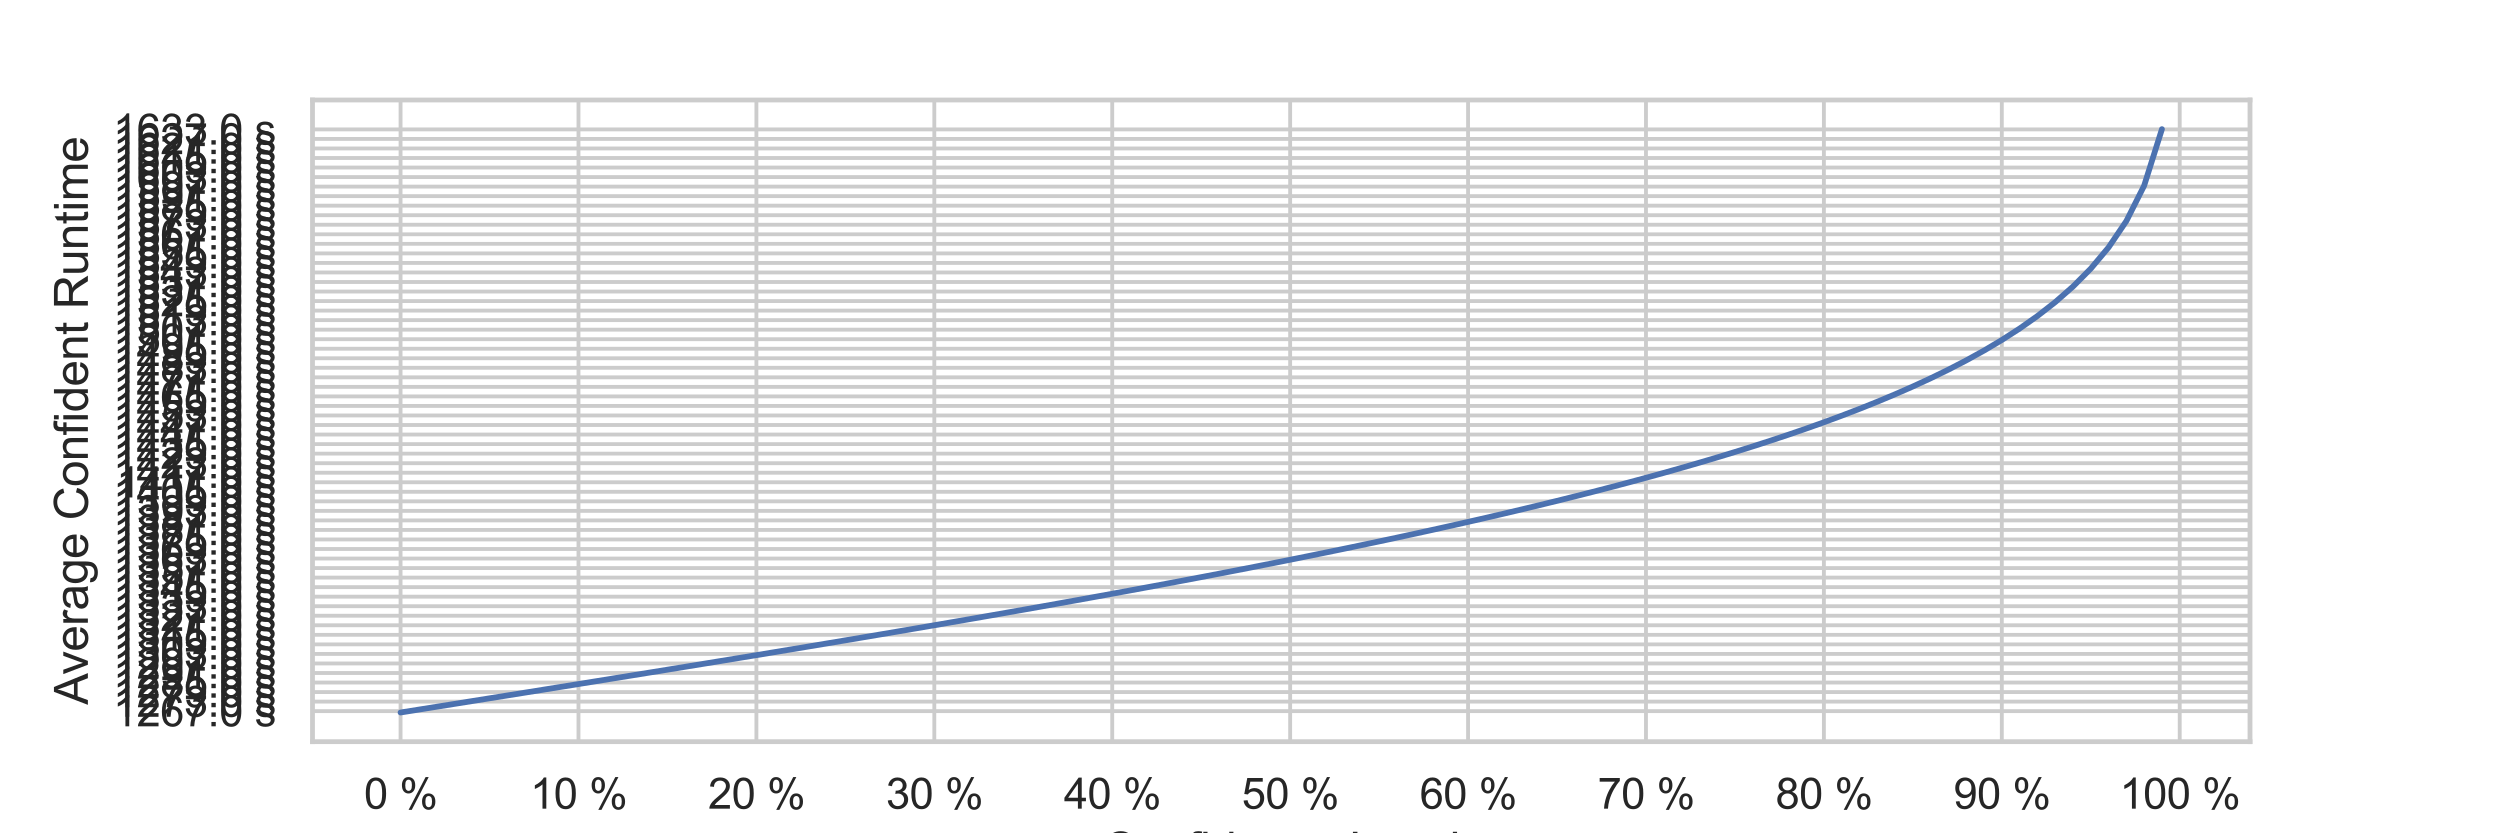 <?xml version="1.0" encoding="utf-8" standalone="no"?>
<!DOCTYPE svg PUBLIC "-//W3C//DTD SVG 1.1//EN"
  "http://www.w3.org/Graphics/SVG/1.1/DTD/svg11.dtd">
<svg xmlns:xlink="http://www.w3.org/1999/xlink" width="648pt" height="216pt" viewBox="0 0 648 216" xmlns="http://www.w3.org/2000/svg" version="1.1">
 <defs>
  <style type="text/css">*{stroke-linejoin: round; stroke-linecap: butt}</style>
 </defs>
 <g id="figure_1">
  <g id="patch_1">
   <path d="M 0 216 
L 648 216 
L 648 0 
L 0 0 
z
" style="fill: #ffffff"/>
  </g>
  <g id="axes_1">
   <g id="patch_2">
    <path d="M 81 192.24 
L 583.2 192.24 
L 583.2 25.92 
L 81 25.92 
z
" style="fill: #ffffff"/>
   </g>
   <g id="matplotlib.axis_1">
    <g id="xtick_1">
     <g id="line2d_1">
      <path d="M 103.827 192.24 
L 103.827 25.92 
" clip-path="url(#pdb3496e54f)" style="fill: none; stroke: #cccccc; stroke-linecap: round"/>
     </g>
     <g id="text_1">
      <!-- 0 % -->
      <g style="fill: #262626" transform="translate(94.35 209.614) scale(0.11 -0.11)">
       <defs>
        <path id="ArialMT-30" d="M 266 2259 
Q 266 3072 433 3567 
Q 600 4063 929 4331 
Q 1259 4600 1759 4600 
Q 2128 4600 2406 4451 
Q 2684 4303 2865 4023 
Q 3047 3744 3150 3342 
Q 3253 2941 3253 2259 
Q 3253 1453 3087 958 
Q 2922 463 2592 192 
Q 2263 -78 1759 -78 
Q 1097 -78 719 397 
Q 266 969 266 2259 
z
M 844 2259 
Q 844 1131 1108 757 
Q 1372 384 1759 384 
Q 2147 384 2411 759 
Q 2675 1134 2675 2259 
Q 2675 3391 2411 3762 
Q 2147 4134 1753 4134 
Q 1366 4134 1134 3806 
Q 844 3388 844 2259 
z
" transform="scale(0.016)"/>
        <path id="ArialMT-20" transform="scale(0.016)"/>
        <path id="ArialMT-25" d="M 372 3481 
Q 372 3972 619 4315 
Q 866 4659 1334 4659 
Q 1766 4659 2048 4351 
Q 2331 4044 2331 3447 
Q 2331 2866 2045 2552 
Q 1759 2238 1341 2238 
Q 925 2238 648 2547 
Q 372 2856 372 3481 
z
M 1350 4272 
Q 1141 4272 1002 4090 
Q 863 3909 863 3425 
Q 863 2984 1003 2804 
Q 1144 2625 1350 2625 
Q 1563 2625 1702 2806 
Q 1841 2988 1841 3469 
Q 1841 3913 1700 4092 
Q 1559 4272 1350 4272 
z
M 1353 -169 
L 3859 4659 
L 4316 4659 
L 1819 -169 
L 1353 -169 
z
M 3334 1075 
Q 3334 1569 3581 1911 
Q 3828 2253 4300 2253 
Q 4731 2253 5014 1945 
Q 5297 1638 5297 1041 
Q 5297 459 5011 145 
Q 4725 -169 4303 -169 
Q 3888 -169 3611 142 
Q 3334 453 3334 1075 
z
M 4316 1866 
Q 4103 1866 3964 1684 
Q 3825 1503 3825 1019 
Q 3825 581 3965 400 
Q 4106 219 4313 219 
Q 4528 219 4667 400 
Q 4806 581 4806 1063 
Q 4806 1506 4665 1686 
Q 4525 1866 4316 1866 
z
" transform="scale(0.016)"/>
       </defs>
       <use xlink:href="#ArialMT-30"/>
       <use xlink:href="#ArialMT-20" x="55.615"/>
       <use xlink:href="#ArialMT-25" x="83.398"/>
      </g>
     </g>
    </g>
    <g id="xtick_2">
     <g id="line2d_2">
      <path d="M 149.943 192.24 
L 149.943 25.92 
" clip-path="url(#pdb3496e54f)" style="fill: none; stroke: #cccccc; stroke-linecap: round"/>
     </g>
     <g id="text_2">
      <!-- 10 % -->
      <g style="fill: #262626" transform="translate(137.407 209.614) scale(0.11 -0.11)">
       <defs>
        <path id="ArialMT-31" d="M 2384 0 
L 1822 0 
L 1822 3584 
Q 1619 3391 1289 3197 
Q 959 3003 697 2906 
L 697 3450 
Q 1169 3672 1522 3987 
Q 1875 4303 2022 4600 
L 2384 4600 
L 2384 0 
z
" transform="scale(0.016)"/>
       </defs>
       <use xlink:href="#ArialMT-31"/>
       <use xlink:href="#ArialMT-30" x="55.615"/>
       <use xlink:href="#ArialMT-20" x="111.23"/>
       <use xlink:href="#ArialMT-25" x="139.014"/>
      </g>
     </g>
    </g>
    <g id="xtick_3">
     <g id="line2d_3">
      <path d="M 196.059 192.24 
L 196.059 25.92 
" clip-path="url(#pdb3496e54f)" style="fill: none; stroke: #cccccc; stroke-linecap: round"/>
     </g>
     <g id="text_3">
      <!-- 20 % -->
      <g style="fill: #262626" transform="translate(183.523 209.614) scale(0.11 -0.11)">
       <defs>
        <path id="ArialMT-32" d="M 3222 541 
L 3222 0 
L 194 0 
Q 188 203 259 391 
Q 375 700 629 1000 
Q 884 1300 1366 1694 
Q 2113 2306 2375 2664 
Q 2638 3022 2638 3341 
Q 2638 3675 2398 3904 
Q 2159 4134 1775 4134 
Q 1369 4134 1125 3890 
Q 881 3647 878 3216 
L 300 3275 
Q 359 3922 746 4261 
Q 1134 4600 1788 4600 
Q 2447 4600 2831 4234 
Q 3216 3869 3216 3328 
Q 3216 3053 3103 2787 
Q 2991 2522 2730 2228 
Q 2469 1934 1863 1422 
Q 1356 997 1212 845 
Q 1069 694 975 541 
L 3222 541 
z
" transform="scale(0.016)"/>
       </defs>
       <use xlink:href="#ArialMT-32"/>
       <use xlink:href="#ArialMT-30" x="55.615"/>
       <use xlink:href="#ArialMT-20" x="111.23"/>
       <use xlink:href="#ArialMT-25" x="139.014"/>
      </g>
     </g>
    </g>
    <g id="xtick_4">
     <g id="line2d_4">
      <path d="M 242.174 192.24 
L 242.174 25.92 
" clip-path="url(#pdb3496e54f)" style="fill: none; stroke: #cccccc; stroke-linecap: round"/>
     </g>
     <g id="text_4">
      <!-- 30 % -->
      <g style="fill: #262626" transform="translate(229.639 209.614) scale(0.11 -0.11)">
       <defs>
        <path id="ArialMT-33" d="M 269 1209 
L 831 1284 
Q 928 806 1161 595 
Q 1394 384 1728 384 
Q 2125 384 2398 659 
Q 2672 934 2672 1341 
Q 2672 1728 2419 1979 
Q 2166 2231 1775 2231 
Q 1616 2231 1378 2169 
L 1441 2663 
Q 1497 2656 1531 2656 
Q 1891 2656 2178 2843 
Q 2466 3031 2466 3422 
Q 2466 3731 2256 3934 
Q 2047 4138 1716 4138 
Q 1388 4138 1169 3931 
Q 950 3725 888 3313 
L 325 3413 
Q 428 3978 793 4289 
Q 1159 4600 1703 4600 
Q 2078 4600 2393 4439 
Q 2709 4278 2876 4000 
Q 3044 3722 3044 3409 
Q 3044 3113 2884 2869 
Q 2725 2625 2413 2481 
Q 2819 2388 3044 2092 
Q 3269 1797 3269 1353 
Q 3269 753 2831 336 
Q 2394 -81 1725 -81 
Q 1122 -81 723 278 
Q 325 638 269 1209 
z
" transform="scale(0.016)"/>
       </defs>
       <use xlink:href="#ArialMT-33"/>
       <use xlink:href="#ArialMT-30" x="55.615"/>
       <use xlink:href="#ArialMT-20" x="111.23"/>
       <use xlink:href="#ArialMT-25" x="139.014"/>
      </g>
     </g>
    </g>
    <g id="xtick_5">
     <g id="line2d_5">
      <path d="M 288.29 192.24 
L 288.29 25.92 
" clip-path="url(#pdb3496e54f)" style="fill: none; stroke: #cccccc; stroke-linecap: round"/>
     </g>
     <g id="text_5">
      <!-- 40 % -->
      <g style="fill: #262626" transform="translate(275.754 209.614) scale(0.11 -0.11)">
       <defs>
        <path id="ArialMT-34" d="M 2069 0 
L 2069 1097 
L 81 1097 
L 81 1613 
L 2172 4581 
L 2631 4581 
L 2631 1613 
L 3250 1613 
L 3250 1097 
L 2631 1097 
L 2631 0 
L 2069 0 
z
M 2069 1613 
L 2069 3678 
L 634 1613 
L 2069 1613 
z
" transform="scale(0.016)"/>
       </defs>
       <use xlink:href="#ArialMT-34"/>
       <use xlink:href="#ArialMT-30" x="55.615"/>
       <use xlink:href="#ArialMT-20" x="111.23"/>
       <use xlink:href="#ArialMT-25" x="139.014"/>
      </g>
     </g>
    </g>
    <g id="xtick_6">
     <g id="line2d_6">
      <path d="M 334.406 192.24 
L 334.406 25.92 
" clip-path="url(#pdb3496e54f)" style="fill: none; stroke: #cccccc; stroke-linecap: round"/>
     </g>
     <g id="text_6">
      <!-- 50 % -->
      <g style="fill: #262626" transform="translate(321.87 209.614) scale(0.11 -0.11)">
       <defs>
        <path id="ArialMT-35" d="M 266 1200 
L 856 1250 
Q 922 819 1161 601 
Q 1400 384 1738 384 
Q 2144 384 2425 690 
Q 2706 997 2706 1503 
Q 2706 1984 2436 2262 
Q 2166 2541 1728 2541 
Q 1456 2541 1237 2417 
Q 1019 2294 894 2097 
L 366 2166 
L 809 4519 
L 3088 4519 
L 3088 3981 
L 1259 3981 
L 1013 2750 
Q 1425 3038 1878 3038 
Q 2478 3038 2890 2622 
Q 3303 2206 3303 1553 
Q 3303 931 2941 478 
Q 2500 -78 1738 -78 
Q 1113 -78 717 272 
Q 322 622 266 1200 
z
" transform="scale(0.016)"/>
       </defs>
       <use xlink:href="#ArialMT-35"/>
       <use xlink:href="#ArialMT-30" x="55.615"/>
       <use xlink:href="#ArialMT-20" x="111.23"/>
       <use xlink:href="#ArialMT-25" x="139.014"/>
      </g>
     </g>
    </g>
    <g id="xtick_7">
     <g id="line2d_7">
      <path d="M 380.521 192.24 
L 380.521 25.92 
" clip-path="url(#pdb3496e54f)" style="fill: none; stroke: #cccccc; stroke-linecap: round"/>
     </g>
     <g id="text_7">
      <!-- 60 % -->
      <g style="fill: #262626" transform="translate(367.986 209.614) scale(0.11 -0.11)">
       <defs>
        <path id="ArialMT-36" d="M 3184 3459 
L 2625 3416 
Q 2550 3747 2413 3897 
Q 2184 4138 1850 4138 
Q 1581 4138 1378 3988 
Q 1113 3794 959 3422 
Q 806 3050 800 2363 
Q 1003 2672 1297 2822 
Q 1591 2972 1913 2972 
Q 2475 2972 2870 2558 
Q 3266 2144 3266 1488 
Q 3266 1056 3080 686 
Q 2894 316 2569 119 
Q 2244 -78 1831 -78 
Q 1128 -78 684 439 
Q 241 956 241 2144 
Q 241 3472 731 4075 
Q 1159 4600 1884 4600 
Q 2425 4600 2770 4297 
Q 3116 3994 3184 3459 
z
M 888 1484 
Q 888 1194 1011 928 
Q 1134 663 1356 523 
Q 1578 384 1822 384 
Q 2178 384 2434 671 
Q 2691 959 2691 1453 
Q 2691 1928 2437 2201 
Q 2184 2475 1800 2475 
Q 1419 2475 1153 2201 
Q 888 1928 888 1484 
z
" transform="scale(0.016)"/>
       </defs>
       <use xlink:href="#ArialMT-36"/>
       <use xlink:href="#ArialMT-30" x="55.615"/>
       <use xlink:href="#ArialMT-20" x="111.23"/>
       <use xlink:href="#ArialMT-25" x="139.014"/>
      </g>
     </g>
    </g>
    <g id="xtick_8">
     <g id="line2d_8">
      <path d="M 426.637 192.24 
L 426.637 25.92 
" clip-path="url(#pdb3496e54f)" style="fill: none; stroke: #cccccc; stroke-linecap: round"/>
     </g>
     <g id="text_8">
      <!-- 70 % -->
      <g style="fill: #262626" transform="translate(414.101 209.614) scale(0.11 -0.11)">
       <defs>
        <path id="ArialMT-37" d="M 303 3981 
L 303 4522 
L 3269 4522 
L 3269 4084 
Q 2831 3619 2401 2847 
Q 1972 2075 1738 1259 
Q 1569 684 1522 0 
L 944 0 
Q 953 541 1156 1306 
Q 1359 2072 1739 2783 
Q 2119 3494 2547 3981 
L 303 3981 
z
" transform="scale(0.016)"/>
       </defs>
       <use xlink:href="#ArialMT-37"/>
       <use xlink:href="#ArialMT-30" x="55.615"/>
       <use xlink:href="#ArialMT-20" x="111.23"/>
       <use xlink:href="#ArialMT-25" x="139.014"/>
      </g>
     </g>
    </g>
    <g id="xtick_9">
     <g id="line2d_9">
      <path d="M 472.753 192.24 
L 472.753 25.92 
" clip-path="url(#pdb3496e54f)" style="fill: none; stroke: #cccccc; stroke-linecap: round"/>
     </g>
     <g id="text_9">
      <!-- 80 % -->
      <g style="fill: #262626" transform="translate(460.217 209.614) scale(0.11 -0.11)">
       <defs>
        <path id="ArialMT-38" d="M 1131 2484 
Q 781 2613 612 2850 
Q 444 3088 444 3419 
Q 444 3919 803 4259 
Q 1163 4600 1759 4600 
Q 2359 4600 2725 4251 
Q 3091 3903 3091 3403 
Q 3091 3084 2923 2848 
Q 2756 2613 2416 2484 
Q 2838 2347 3058 2040 
Q 3278 1734 3278 1309 
Q 3278 722 2862 322 
Q 2447 -78 1769 -78 
Q 1091 -78 675 323 
Q 259 725 259 1325 
Q 259 1772 486 2073 
Q 713 2375 1131 2484 
z
M 1019 3438 
Q 1019 3113 1228 2906 
Q 1438 2700 1772 2700 
Q 2097 2700 2305 2904 
Q 2513 3109 2513 3406 
Q 2513 3716 2298 3927 
Q 2084 4138 1766 4138 
Q 1444 4138 1231 3931 
Q 1019 3725 1019 3438 
z
M 838 1322 
Q 838 1081 952 856 
Q 1066 631 1291 507 
Q 1516 384 1775 384 
Q 2178 384 2440 643 
Q 2703 903 2703 1303 
Q 2703 1709 2433 1975 
Q 2163 2241 1756 2241 
Q 1359 2241 1098 1978 
Q 838 1716 838 1322 
z
" transform="scale(0.016)"/>
       </defs>
       <use xlink:href="#ArialMT-38"/>
       <use xlink:href="#ArialMT-30" x="55.615"/>
       <use xlink:href="#ArialMT-20" x="111.23"/>
       <use xlink:href="#ArialMT-25" x="139.014"/>
      </g>
     </g>
    </g>
    <g id="xtick_10">
     <g id="line2d_10">
      <path d="M 518.869 192.24 
L 518.869 25.92 
" clip-path="url(#pdb3496e54f)" style="fill: none; stroke: #cccccc; stroke-linecap: round"/>
     </g>
     <g id="text_10">
      <!-- 90 % -->
      <g style="fill: #262626" transform="translate(506.333 209.614) scale(0.11 -0.11)">
       <defs>
        <path id="ArialMT-39" d="M 350 1059 
L 891 1109 
Q 959 728 1153 556 
Q 1347 384 1650 384 
Q 1909 384 2104 503 
Q 2300 622 2425 820 
Q 2550 1019 2634 1356 
Q 2719 1694 2719 2044 
Q 2719 2081 2716 2156 
Q 2547 1888 2255 1720 
Q 1963 1553 1622 1553 
Q 1053 1553 659 1965 
Q 266 2378 266 3053 
Q 266 3750 677 4175 
Q 1088 4600 1706 4600 
Q 2153 4600 2523 4359 
Q 2894 4119 3086 3673 
Q 3278 3228 3278 2384 
Q 3278 1506 3087 986 
Q 2897 466 2520 194 
Q 2144 -78 1638 -78 
Q 1100 -78 759 220 
Q 419 519 350 1059 
z
M 2653 3081 
Q 2653 3566 2395 3850 
Q 2138 4134 1775 4134 
Q 1400 4134 1122 3828 
Q 844 3522 844 3034 
Q 844 2597 1108 2323 
Q 1372 2050 1759 2050 
Q 2150 2050 2401 2323 
Q 2653 2597 2653 3081 
z
" transform="scale(0.016)"/>
       </defs>
       <use xlink:href="#ArialMT-39"/>
       <use xlink:href="#ArialMT-30" x="55.615"/>
       <use xlink:href="#ArialMT-20" x="111.23"/>
       <use xlink:href="#ArialMT-25" x="139.014"/>
      </g>
     </g>
    </g>
    <g id="xtick_11">
     <g id="line2d_11">
      <path d="M 564.984 192.24 
L 564.984 25.92 
" clip-path="url(#pdb3496e54f)" style="fill: none; stroke: #cccccc; stroke-linecap: round"/>
     </g>
     <g id="text_11">
      <!-- 100 % -->
      <g style="fill: #262626" transform="translate(549.39 209.614) scale(0.11 -0.11)">
       <use xlink:href="#ArialMT-31"/>
       <use xlink:href="#ArialMT-30" x="55.615"/>
       <use xlink:href="#ArialMT-30" x="111.23"/>
       <use xlink:href="#ArialMT-20" x="166.846"/>
       <use xlink:href="#ArialMT-25" x="194.629"/>
      </g>
     </g>
    </g>
    <g id="text_12">
     <!-- Confidence Level -->
     <g style="fill: #262626" transform="translate(285.738 224.389) scale(0.12 -0.12)">
      <defs>
       <path id="ArialMT-43" d="M 3763 1606 
L 4369 1453 
Q 4178 706 3683 314 
Q 3188 -78 2472 -78 
Q 1731 -78 1267 223 
Q 803 525 561 1097 
Q 319 1669 319 2325 
Q 319 3041 592 3573 
Q 866 4106 1370 4382 
Q 1875 4659 2481 4659 
Q 3169 4659 3637 4309 
Q 4106 3959 4291 3325 
L 3694 3184 
Q 3534 3684 3231 3912 
Q 2928 4141 2469 4141 
Q 1941 4141 1586 3887 
Q 1231 3634 1087 3207 
Q 944 2781 944 2328 
Q 944 1744 1114 1308 
Q 1284 872 1643 656 
Q 2003 441 2422 441 
Q 2931 441 3284 734 
Q 3638 1028 3763 1606 
z
" transform="scale(0.016)"/>
       <path id="ArialMT-6f" d="M 213 1659 
Q 213 2581 725 3025 
Q 1153 3394 1769 3394 
Q 2453 3394 2887 2945 
Q 3322 2497 3322 1706 
Q 3322 1066 3130 698 
Q 2938 331 2570 128 
Q 2203 -75 1769 -75 
Q 1072 -75 642 372 
Q 213 819 213 1659 
z
M 791 1659 
Q 791 1022 1069 705 
Q 1347 388 1769 388 
Q 2188 388 2466 706 
Q 2744 1025 2744 1678 
Q 2744 2294 2464 2611 
Q 2184 2928 1769 2928 
Q 1347 2928 1069 2612 
Q 791 2297 791 1659 
z
" transform="scale(0.016)"/>
       <path id="ArialMT-6e" d="M 422 0 
L 422 3319 
L 928 3319 
L 928 2847 
Q 1294 3394 1984 3394 
Q 2284 3394 2536 3286 
Q 2788 3178 2913 3003 
Q 3038 2828 3088 2588 
Q 3119 2431 3119 2041 
L 3119 0 
L 2556 0 
L 2556 2019 
Q 2556 2363 2490 2533 
Q 2425 2703 2258 2804 
Q 2091 2906 1866 2906 
Q 1506 2906 1245 2678 
Q 984 2450 984 1813 
L 984 0 
L 422 0 
z
" transform="scale(0.016)"/>
       <path id="ArialMT-66" d="M 556 0 
L 556 2881 
L 59 2881 
L 59 3319 
L 556 3319 
L 556 3672 
Q 556 4006 616 4169 
Q 697 4388 901 4523 
Q 1106 4659 1475 4659 
Q 1713 4659 2000 4603 
L 1916 4113 
Q 1741 4144 1584 4144 
Q 1328 4144 1222 4034 
Q 1116 3925 1116 3625 
L 1116 3319 
L 1763 3319 
L 1763 2881 
L 1116 2881 
L 1116 0 
L 556 0 
z
" transform="scale(0.016)"/>
       <path id="ArialMT-69" d="M 425 3934 
L 425 4581 
L 988 4581 
L 988 3934 
L 425 3934 
z
M 425 0 
L 425 3319 
L 988 3319 
L 988 0 
L 425 0 
z
" transform="scale(0.016)"/>
       <path id="ArialMT-64" d="M 2575 0 
L 2575 419 
Q 2259 -75 1647 -75 
Q 1250 -75 917 144 
Q 584 363 401 755 
Q 219 1147 219 1656 
Q 219 2153 384 2558 
Q 550 2963 881 3178 
Q 1213 3394 1622 3394 
Q 1922 3394 2156 3267 
Q 2391 3141 2538 2938 
L 2538 4581 
L 3097 4581 
L 3097 0 
L 2575 0 
z
M 797 1656 
Q 797 1019 1065 703 
Q 1334 388 1700 388 
Q 2069 388 2326 689 
Q 2584 991 2584 1609 
Q 2584 2291 2321 2609 
Q 2059 2928 1675 2928 
Q 1300 2928 1048 2622 
Q 797 2316 797 1656 
z
" transform="scale(0.016)"/>
       <path id="ArialMT-65" d="M 2694 1069 
L 3275 997 
Q 3138 488 2766 206 
Q 2394 -75 1816 -75 
Q 1088 -75 661 373 
Q 234 822 234 1631 
Q 234 2469 665 2931 
Q 1097 3394 1784 3394 
Q 2450 3394 2872 2941 
Q 3294 2488 3294 1666 
Q 3294 1616 3291 1516 
L 816 1516 
Q 847 969 1125 678 
Q 1403 388 1819 388 
Q 2128 388 2347 550 
Q 2566 713 2694 1069 
z
M 847 1978 
L 2700 1978 
Q 2663 2397 2488 2606 
Q 2219 2931 1791 2931 
Q 1403 2931 1139 2672 
Q 875 2413 847 1978 
z
" transform="scale(0.016)"/>
       <path id="ArialMT-63" d="M 2588 1216 
L 3141 1144 
Q 3050 572 2676 248 
Q 2303 -75 1759 -75 
Q 1078 -75 664 370 
Q 250 816 250 1647 
Q 250 2184 428 2587 
Q 606 2991 970 3192 
Q 1334 3394 1763 3394 
Q 2303 3394 2647 3120 
Q 2991 2847 3088 2344 
L 2541 2259 
Q 2463 2594 2264 2762 
Q 2066 2931 1784 2931 
Q 1359 2931 1093 2626 
Q 828 2322 828 1663 
Q 828 994 1084 691 
Q 1341 388 1753 388 
Q 2084 388 2306 591 
Q 2528 794 2588 1216 
z
" transform="scale(0.016)"/>
       <path id="ArialMT-4c" d="M 469 0 
L 469 4581 
L 1075 4581 
L 1075 541 
L 3331 541 
L 3331 0 
L 469 0 
z
" transform="scale(0.016)"/>
       <path id="ArialMT-76" d="M 1344 0 
L 81 3319 
L 675 3319 
L 1388 1331 
Q 1503 1009 1600 663 
Q 1675 925 1809 1294 
L 2547 3319 
L 3125 3319 
L 1869 0 
L 1344 0 
z
" transform="scale(0.016)"/>
       <path id="ArialMT-6c" d="M 409 0 
L 409 4581 
L 972 4581 
L 972 0 
L 409 0 
z
" transform="scale(0.016)"/>
      </defs>
      <use xlink:href="#ArialMT-43"/>
      <use xlink:href="#ArialMT-6f" x="72.217"/>
      <use xlink:href="#ArialMT-6e" x="127.832"/>
      <use xlink:href="#ArialMT-66" x="183.447"/>
      <use xlink:href="#ArialMT-69" x="211.23"/>
      <use xlink:href="#ArialMT-64" x="233.447"/>
      <use xlink:href="#ArialMT-65" x="289.062"/>
      <use xlink:href="#ArialMT-6e" x="344.678"/>
      <use xlink:href="#ArialMT-63" x="400.293"/>
      <use xlink:href="#ArialMT-65" x="450.293"/>
      <use xlink:href="#ArialMT-20" x="505.908"/>
      <use xlink:href="#ArialMT-4c" x="533.691"/>
      <use xlink:href="#ArialMT-65" x="589.307"/>
      <use xlink:href="#ArialMT-76" x="644.922"/>
      <use xlink:href="#ArialMT-65" x="694.922"/>
      <use xlink:href="#ArialMT-6c" x="750.537"/>
     </g>
    </g>
   </g>
   <g id="matplotlib.axis_2">
    <g id="ytick_1">
     <g id="line2d_12">
      <path d="M 81 184.323 
L 583.2 184.323 
" clip-path="url(#pdb3496e54f)" style="fill: none; stroke: #cccccc; stroke-linecap: round"/>
     </g>
     <g id="text_13">
      <!-- 1267.0 s -->
      <g style="fill: #262626" transform="translate(29.303 188.26) scale(0.11 -0.11)">
       <defs>
        <path id="ArialMT-2e" d="M 581 0 
L 581 641 
L 1222 641 
L 1222 0 
L 581 0 
z
" transform="scale(0.016)"/>
        <path id="ArialMT-73" d="M 197 991 
L 753 1078 
Q 800 744 1014 566 
Q 1228 388 1613 388 
Q 2000 388 2187 545 
Q 2375 703 2375 916 
Q 2375 1106 2209 1216 
Q 2094 1291 1634 1406 
Q 1016 1563 777 1677 
Q 538 1791 414 1992 
Q 291 2194 291 2438 
Q 291 2659 392 2848 
Q 494 3038 669 3163 
Q 800 3259 1026 3326 
Q 1253 3394 1513 3394 
Q 1903 3394 2198 3281 
Q 2494 3169 2634 2976 
Q 2775 2784 2828 2463 
L 2278 2388 
Q 2241 2644 2061 2787 
Q 1881 2931 1553 2931 
Q 1166 2931 1000 2803 
Q 834 2675 834 2503 
Q 834 2394 903 2306 
Q 972 2216 1119 2156 
Q 1203 2125 1616 2013 
Q 2213 1853 2448 1751 
Q 2684 1650 2818 1456 
Q 2953 1263 2953 975 
Q 2953 694 2789 445 
Q 2625 197 2315 61 
Q 2006 -75 1616 -75 
Q 969 -75 630 194 
Q 291 463 197 991 
z
" transform="scale(0.016)"/>
       </defs>
       <use xlink:href="#ArialMT-31"/>
       <use xlink:href="#ArialMT-32" x="55.615"/>
       <use xlink:href="#ArialMT-36" x="111.23"/>
       <use xlink:href="#ArialMT-37" x="166.846"/>
       <use xlink:href="#ArialMT-2e" x="222.461"/>
       <use xlink:href="#ArialMT-30" x="250.244"/>
       <use xlink:href="#ArialMT-20" x="305.859"/>
       <use xlink:href="#ArialMT-73" x="333.643"/>
      </g>
     </g>
    </g>
    <g id="ytick_2">
     <g id="line2d_13">
      <path d="M 81 181.851 
L 583.2 181.851 
" clip-path="url(#pdb3496e54f)" style="fill: none; stroke: #cccccc; stroke-linecap: round"/>
     </g>
     <g id="text_14">
      <!-- 1273.0 s -->
      <g style="fill: #262626" transform="translate(29.303 185.788) scale(0.11 -0.11)">
       <use xlink:href="#ArialMT-31"/>
       <use xlink:href="#ArialMT-32" x="55.615"/>
       <use xlink:href="#ArialMT-37" x="111.23"/>
       <use xlink:href="#ArialMT-33" x="166.846"/>
       <use xlink:href="#ArialMT-2e" x="222.461"/>
       <use xlink:href="#ArialMT-30" x="250.244"/>
       <use xlink:href="#ArialMT-20" x="305.859"/>
       <use xlink:href="#ArialMT-73" x="333.643"/>
      </g>
     </g>
    </g>
    <g id="ytick_3">
     <g id="line2d_14">
      <path d="M 81 179.379 
L 583.2 179.379 
" clip-path="url(#pdb3496e54f)" style="fill: none; stroke: #cccccc; stroke-linecap: round"/>
     </g>
     <g id="text_15">
      <!-- 1279.0 s -->
      <g style="fill: #262626" transform="translate(29.303 183.316) scale(0.11 -0.11)">
       <use xlink:href="#ArialMT-31"/>
       <use xlink:href="#ArialMT-32" x="55.615"/>
       <use xlink:href="#ArialMT-37" x="111.23"/>
       <use xlink:href="#ArialMT-39" x="166.846"/>
       <use xlink:href="#ArialMT-2e" x="222.461"/>
       <use xlink:href="#ArialMT-30" x="250.244"/>
       <use xlink:href="#ArialMT-20" x="305.859"/>
       <use xlink:href="#ArialMT-73" x="333.643"/>
      </g>
     </g>
    </g>
    <g id="ytick_4">
     <g id="line2d_15">
      <path d="M 81 176.907 
L 583.2 176.907 
" clip-path="url(#pdb3496e54f)" style="fill: none; stroke: #cccccc; stroke-linecap: round"/>
     </g>
     <g id="text_16">
      <!-- 1285.0 s -->
      <g style="fill: #262626" transform="translate(29.303 180.844) scale(0.11 -0.11)">
       <use xlink:href="#ArialMT-31"/>
       <use xlink:href="#ArialMT-32" x="55.615"/>
       <use xlink:href="#ArialMT-38" x="111.23"/>
       <use xlink:href="#ArialMT-35" x="166.846"/>
       <use xlink:href="#ArialMT-2e" x="222.461"/>
       <use xlink:href="#ArialMT-30" x="250.244"/>
       <use xlink:href="#ArialMT-20" x="305.859"/>
       <use xlink:href="#ArialMT-73" x="333.643"/>
      </g>
     </g>
    </g>
    <g id="ytick_5">
     <g id="line2d_16">
      <path d="M 81 174.436 
L 583.2 174.436 
" clip-path="url(#pdb3496e54f)" style="fill: none; stroke: #cccccc; stroke-linecap: round"/>
     </g>
     <g id="text_17">
      <!-- 1291.0 s -->
      <g style="fill: #262626" transform="translate(29.303 178.372) scale(0.11 -0.11)">
       <use xlink:href="#ArialMT-31"/>
       <use xlink:href="#ArialMT-32" x="55.615"/>
       <use xlink:href="#ArialMT-39" x="111.23"/>
       <use xlink:href="#ArialMT-31" x="166.846"/>
       <use xlink:href="#ArialMT-2e" x="222.461"/>
       <use xlink:href="#ArialMT-30" x="250.244"/>
       <use xlink:href="#ArialMT-20" x="305.859"/>
       <use xlink:href="#ArialMT-73" x="333.643"/>
      </g>
     </g>
    </g>
    <g id="ytick_6">
     <g id="line2d_17">
      <path d="M 81 171.964 
L 583.2 171.964 
" clip-path="url(#pdb3496e54f)" style="fill: none; stroke: #cccccc; stroke-linecap: round"/>
     </g>
     <g id="text_18">
      <!-- 1297.0 s -->
      <g style="fill: #262626" transform="translate(29.303 175.9) scale(0.11 -0.11)">
       <use xlink:href="#ArialMT-31"/>
       <use xlink:href="#ArialMT-32" x="55.615"/>
       <use xlink:href="#ArialMT-39" x="111.23"/>
       <use xlink:href="#ArialMT-37" x="166.846"/>
       <use xlink:href="#ArialMT-2e" x="222.461"/>
       <use xlink:href="#ArialMT-30" x="250.244"/>
       <use xlink:href="#ArialMT-20" x="305.859"/>
       <use xlink:href="#ArialMT-73" x="333.643"/>
      </g>
     </g>
    </g>
    <g id="ytick_7">
     <g id="line2d_18">
      <path d="M 81 169.492 
L 583.2 169.492 
" clip-path="url(#pdb3496e54f)" style="fill: none; stroke: #cccccc; stroke-linecap: round"/>
     </g>
     <g id="text_19">
      <!-- 1303.0 s -->
      <g style="fill: #262626" transform="translate(29.303 173.429) scale(0.11 -0.11)">
       <use xlink:href="#ArialMT-31"/>
       <use xlink:href="#ArialMT-33" x="55.615"/>
       <use xlink:href="#ArialMT-30" x="111.23"/>
       <use xlink:href="#ArialMT-33" x="166.846"/>
       <use xlink:href="#ArialMT-2e" x="222.461"/>
       <use xlink:href="#ArialMT-30" x="250.244"/>
       <use xlink:href="#ArialMT-20" x="305.859"/>
       <use xlink:href="#ArialMT-73" x="333.643"/>
      </g>
     </g>
    </g>
    <g id="ytick_8">
     <g id="line2d_19">
      <path d="M 81 167.02 
L 583.2 167.02 
" clip-path="url(#pdb3496e54f)" style="fill: none; stroke: #cccccc; stroke-linecap: round"/>
     </g>
     <g id="text_20">
      <!-- 1309.0 s -->
      <g style="fill: #262626" transform="translate(29.303 170.957) scale(0.11 -0.11)">
       <use xlink:href="#ArialMT-31"/>
       <use xlink:href="#ArialMT-33" x="55.615"/>
       <use xlink:href="#ArialMT-30" x="111.23"/>
       <use xlink:href="#ArialMT-39" x="166.846"/>
       <use xlink:href="#ArialMT-2e" x="222.461"/>
       <use xlink:href="#ArialMT-30" x="250.244"/>
       <use xlink:href="#ArialMT-20" x="305.859"/>
       <use xlink:href="#ArialMT-73" x="333.643"/>
      </g>
     </g>
    </g>
    <g id="ytick_9">
     <g id="line2d_20">
      <path d="M 81 164.548 
L 583.2 164.548 
" clip-path="url(#pdb3496e54f)" style="fill: none; stroke: #cccccc; stroke-linecap: round"/>
     </g>
     <g id="text_21">
      <!-- 1315.0 s -->
      <g style="fill: #262626" transform="translate(29.303 168.485) scale(0.11 -0.11)">
       <use xlink:href="#ArialMT-31"/>
       <use xlink:href="#ArialMT-33" x="55.615"/>
       <use xlink:href="#ArialMT-31" x="111.23"/>
       <use xlink:href="#ArialMT-35" x="166.846"/>
       <use xlink:href="#ArialMT-2e" x="222.461"/>
       <use xlink:href="#ArialMT-30" x="250.244"/>
       <use xlink:href="#ArialMT-20" x="305.859"/>
       <use xlink:href="#ArialMT-73" x="333.643"/>
      </g>
     </g>
    </g>
    <g id="ytick_10">
     <g id="line2d_21">
      <path d="M 81 162.076 
L 583.2 162.076 
" clip-path="url(#pdb3496e54f)" style="fill: none; stroke: #cccccc; stroke-linecap: round"/>
     </g>
     <g id="text_22">
      <!-- 1321.0 s -->
      <g style="fill: #262626" transform="translate(29.303 166.013) scale(0.11 -0.11)">
       <use xlink:href="#ArialMT-31"/>
       <use xlink:href="#ArialMT-33" x="55.615"/>
       <use xlink:href="#ArialMT-32" x="111.23"/>
       <use xlink:href="#ArialMT-31" x="166.846"/>
       <use xlink:href="#ArialMT-2e" x="222.461"/>
       <use xlink:href="#ArialMT-30" x="250.244"/>
       <use xlink:href="#ArialMT-20" x="305.859"/>
       <use xlink:href="#ArialMT-73" x="333.643"/>
      </g>
     </g>
    </g>
    <g id="ytick_11">
     <g id="line2d_22">
      <path d="M 81 159.604 
L 583.2 159.604 
" clip-path="url(#pdb3496e54f)" style="fill: none; stroke: #cccccc; stroke-linecap: round"/>
     </g>
     <g id="text_23">
      <!-- 1327.0 s -->
      <g style="fill: #262626" transform="translate(29.303 163.541) scale(0.11 -0.11)">
       <use xlink:href="#ArialMT-31"/>
       <use xlink:href="#ArialMT-33" x="55.615"/>
       <use xlink:href="#ArialMT-32" x="111.23"/>
       <use xlink:href="#ArialMT-37" x="166.846"/>
       <use xlink:href="#ArialMT-2e" x="222.461"/>
       <use xlink:href="#ArialMT-30" x="250.244"/>
       <use xlink:href="#ArialMT-20" x="305.859"/>
       <use xlink:href="#ArialMT-73" x="333.643"/>
      </g>
     </g>
    </g>
    <g id="ytick_12">
     <g id="line2d_23">
      <path d="M 81 157.133 
L 583.2 157.133 
" clip-path="url(#pdb3496e54f)" style="fill: none; stroke: #cccccc; stroke-linecap: round"/>
     </g>
     <g id="text_24">
      <!-- 1333.0 s -->
      <g style="fill: #262626" transform="translate(29.303 161.069) scale(0.11 -0.11)">
       <use xlink:href="#ArialMT-31"/>
       <use xlink:href="#ArialMT-33" x="55.615"/>
       <use xlink:href="#ArialMT-33" x="111.23"/>
       <use xlink:href="#ArialMT-33" x="166.846"/>
       <use xlink:href="#ArialMT-2e" x="222.461"/>
       <use xlink:href="#ArialMT-30" x="250.244"/>
       <use xlink:href="#ArialMT-20" x="305.859"/>
       <use xlink:href="#ArialMT-73" x="333.643"/>
      </g>
     </g>
    </g>
    <g id="ytick_13">
     <g id="line2d_24">
      <path d="M 81 154.661 
L 583.2 154.661 
" clip-path="url(#pdb3496e54f)" style="fill: none; stroke: #cccccc; stroke-linecap: round"/>
     </g>
     <g id="text_25">
      <!-- 1339.0 s -->
      <g style="fill: #262626" transform="translate(29.303 158.597) scale(0.11 -0.11)">
       <use xlink:href="#ArialMT-31"/>
       <use xlink:href="#ArialMT-33" x="55.615"/>
       <use xlink:href="#ArialMT-33" x="111.23"/>
       <use xlink:href="#ArialMT-39" x="166.846"/>
       <use xlink:href="#ArialMT-2e" x="222.461"/>
       <use xlink:href="#ArialMT-30" x="250.244"/>
       <use xlink:href="#ArialMT-20" x="305.859"/>
       <use xlink:href="#ArialMT-73" x="333.643"/>
      </g>
     </g>
    </g>
    <g id="ytick_14">
     <g id="line2d_25">
      <path d="M 81 152.189 
L 583.2 152.189 
" clip-path="url(#pdb3496e54f)" style="fill: none; stroke: #cccccc; stroke-linecap: round"/>
     </g>
     <g id="text_26">
      <!-- 1345.0 s -->
      <g style="fill: #262626" transform="translate(29.303 156.126) scale(0.11 -0.11)">
       <use xlink:href="#ArialMT-31"/>
       <use xlink:href="#ArialMT-33" x="55.615"/>
       <use xlink:href="#ArialMT-34" x="111.23"/>
       <use xlink:href="#ArialMT-35" x="166.846"/>
       <use xlink:href="#ArialMT-2e" x="222.461"/>
       <use xlink:href="#ArialMT-30" x="250.244"/>
       <use xlink:href="#ArialMT-20" x="305.859"/>
       <use xlink:href="#ArialMT-73" x="333.643"/>
      </g>
     </g>
    </g>
    <g id="ytick_15">
     <g id="line2d_26">
      <path d="M 81 149.717 
L 583.2 149.717 
" clip-path="url(#pdb3496e54f)" style="fill: none; stroke: #cccccc; stroke-linecap: round"/>
     </g>
     <g id="text_27">
      <!-- 1351.0 s -->
      <g style="fill: #262626" transform="translate(29.303 153.654) scale(0.11 -0.11)">
       <use xlink:href="#ArialMT-31"/>
       <use xlink:href="#ArialMT-33" x="55.615"/>
       <use xlink:href="#ArialMT-35" x="111.23"/>
       <use xlink:href="#ArialMT-31" x="166.846"/>
       <use xlink:href="#ArialMT-2e" x="222.461"/>
       <use xlink:href="#ArialMT-30" x="250.244"/>
       <use xlink:href="#ArialMT-20" x="305.859"/>
       <use xlink:href="#ArialMT-73" x="333.643"/>
      </g>
     </g>
    </g>
    <g id="ytick_16">
     <g id="line2d_27">
      <path d="M 81 147.245 
L 583.2 147.245 
" clip-path="url(#pdb3496e54f)" style="fill: none; stroke: #cccccc; stroke-linecap: round"/>
     </g>
     <g id="text_28">
      <!-- 1357.0 s -->
      <g style="fill: #262626" transform="translate(29.303 151.182) scale(0.11 -0.11)">
       <use xlink:href="#ArialMT-31"/>
       <use xlink:href="#ArialMT-33" x="55.615"/>
       <use xlink:href="#ArialMT-35" x="111.23"/>
       <use xlink:href="#ArialMT-37" x="166.846"/>
       <use xlink:href="#ArialMT-2e" x="222.461"/>
       <use xlink:href="#ArialMT-30" x="250.244"/>
       <use xlink:href="#ArialMT-20" x="305.859"/>
       <use xlink:href="#ArialMT-73" x="333.643"/>
      </g>
     </g>
    </g>
    <g id="ytick_17">
     <g id="line2d_28">
      <path d="M 81 144.773 
L 583.2 144.773 
" clip-path="url(#pdb3496e54f)" style="fill: none; stroke: #cccccc; stroke-linecap: round"/>
     </g>
     <g id="text_29">
      <!-- 1363.0 s -->
      <g style="fill: #262626" transform="translate(29.303 148.71) scale(0.11 -0.11)">
       <use xlink:href="#ArialMT-31"/>
       <use xlink:href="#ArialMT-33" x="55.615"/>
       <use xlink:href="#ArialMT-36" x="111.23"/>
       <use xlink:href="#ArialMT-33" x="166.846"/>
       <use xlink:href="#ArialMT-2e" x="222.461"/>
       <use xlink:href="#ArialMT-30" x="250.244"/>
       <use xlink:href="#ArialMT-20" x="305.859"/>
       <use xlink:href="#ArialMT-73" x="333.643"/>
      </g>
     </g>
    </g>
    <g id="ytick_18">
     <g id="line2d_29">
      <path d="M 81 142.301 
L 583.2 142.301 
" clip-path="url(#pdb3496e54f)" style="fill: none; stroke: #cccccc; stroke-linecap: round"/>
     </g>
     <g id="text_30">
      <!-- 1369.0 s -->
      <g style="fill: #262626" transform="translate(29.303 146.238) scale(0.11 -0.11)">
       <use xlink:href="#ArialMT-31"/>
       <use xlink:href="#ArialMT-33" x="55.615"/>
       <use xlink:href="#ArialMT-36" x="111.23"/>
       <use xlink:href="#ArialMT-39" x="166.846"/>
       <use xlink:href="#ArialMT-2e" x="222.461"/>
       <use xlink:href="#ArialMT-30" x="250.244"/>
       <use xlink:href="#ArialMT-20" x="305.859"/>
       <use xlink:href="#ArialMT-73" x="333.643"/>
      </g>
     </g>
    </g>
    <g id="ytick_19">
     <g id="line2d_30">
      <path d="M 81 139.83 
L 583.2 139.83 
" clip-path="url(#pdb3496e54f)" style="fill: none; stroke: #cccccc; stroke-linecap: round"/>
     </g>
     <g id="text_31">
      <!-- 1375.0 s -->
      <g style="fill: #262626" transform="translate(29.303 143.766) scale(0.11 -0.11)">
       <use xlink:href="#ArialMT-31"/>
       <use xlink:href="#ArialMT-33" x="55.615"/>
       <use xlink:href="#ArialMT-37" x="111.23"/>
       <use xlink:href="#ArialMT-35" x="166.846"/>
       <use xlink:href="#ArialMT-2e" x="222.461"/>
       <use xlink:href="#ArialMT-30" x="250.244"/>
       <use xlink:href="#ArialMT-20" x="305.859"/>
       <use xlink:href="#ArialMT-73" x="333.643"/>
      </g>
     </g>
    </g>
    <g id="ytick_20">
     <g id="line2d_31">
      <path d="M 81 137.358 
L 583.2 137.358 
" clip-path="url(#pdb3496e54f)" style="fill: none; stroke: #cccccc; stroke-linecap: round"/>
     </g>
     <g id="text_32">
      <!-- 1381.0 s -->
      <g style="fill: #262626" transform="translate(29.303 141.294) scale(0.11 -0.11)">
       <use xlink:href="#ArialMT-31"/>
       <use xlink:href="#ArialMT-33" x="55.615"/>
       <use xlink:href="#ArialMT-38" x="111.23"/>
       <use xlink:href="#ArialMT-31" x="166.846"/>
       <use xlink:href="#ArialMT-2e" x="222.461"/>
       <use xlink:href="#ArialMT-30" x="250.244"/>
       <use xlink:href="#ArialMT-20" x="305.859"/>
       <use xlink:href="#ArialMT-73" x="333.643"/>
      </g>
     </g>
    </g>
    <g id="ytick_21">
     <g id="line2d_32">
      <path d="M 81 134.886 
L 583.2 134.886 
" clip-path="url(#pdb3496e54f)" style="fill: none; stroke: #cccccc; stroke-linecap: round"/>
     </g>
     <g id="text_33">
      <!-- 1387.0 s -->
      <g style="fill: #262626" transform="translate(29.303 138.823) scale(0.11 -0.11)">
       <use xlink:href="#ArialMT-31"/>
       <use xlink:href="#ArialMT-33" x="55.615"/>
       <use xlink:href="#ArialMT-38" x="111.23"/>
       <use xlink:href="#ArialMT-37" x="166.846"/>
       <use xlink:href="#ArialMT-2e" x="222.461"/>
       <use xlink:href="#ArialMT-30" x="250.244"/>
       <use xlink:href="#ArialMT-20" x="305.859"/>
       <use xlink:href="#ArialMT-73" x="333.643"/>
      </g>
     </g>
    </g>
    <g id="ytick_22">
     <g id="line2d_33">
      <path d="M 81 132.414 
L 583.2 132.414 
" clip-path="url(#pdb3496e54f)" style="fill: none; stroke: #cccccc; stroke-linecap: round"/>
     </g>
     <g id="text_34">
      <!-- 1393.0 s -->
      <g style="fill: #262626" transform="translate(29.303 136.351) scale(0.11 -0.11)">
       <use xlink:href="#ArialMT-31"/>
       <use xlink:href="#ArialMT-33" x="55.615"/>
       <use xlink:href="#ArialMT-39" x="111.23"/>
       <use xlink:href="#ArialMT-33" x="166.846"/>
       <use xlink:href="#ArialMT-2e" x="222.461"/>
       <use xlink:href="#ArialMT-30" x="250.244"/>
       <use xlink:href="#ArialMT-20" x="305.859"/>
       <use xlink:href="#ArialMT-73" x="333.643"/>
      </g>
     </g>
    </g>
    <g id="ytick_23">
     <g id="line2d_34">
      <path d="M 81 129.942 
L 583.2 129.942 
" clip-path="url(#pdb3496e54f)" style="fill: none; stroke: #cccccc; stroke-linecap: round"/>
     </g>
     <g id="text_35">
      <!-- 1399.0 s -->
      <g style="fill: #262626" transform="translate(29.303 133.879) scale(0.11 -0.11)">
       <use xlink:href="#ArialMT-31"/>
       <use xlink:href="#ArialMT-33" x="55.615"/>
       <use xlink:href="#ArialMT-39" x="111.23"/>
       <use xlink:href="#ArialMT-39" x="166.846"/>
       <use xlink:href="#ArialMT-2e" x="222.461"/>
       <use xlink:href="#ArialMT-30" x="250.244"/>
       <use xlink:href="#ArialMT-20" x="305.859"/>
       <use xlink:href="#ArialMT-73" x="333.643"/>
      </g>
     </g>
    </g>
    <g id="ytick_24">
     <g id="line2d_35">
      <path d="M 81 127.47 
L 583.2 127.47 
" clip-path="url(#pdb3496e54f)" style="fill: none; stroke: #cccccc; stroke-linecap: round"/>
     </g>
     <g id="text_36">
      <!-- 1405.0 s -->
      <g style="fill: #262626" transform="translate(29.303 131.407) scale(0.11 -0.11)">
       <use xlink:href="#ArialMT-31"/>
       <use xlink:href="#ArialMT-34" x="55.615"/>
       <use xlink:href="#ArialMT-30" x="111.23"/>
       <use xlink:href="#ArialMT-35" x="166.846"/>
       <use xlink:href="#ArialMT-2e" x="222.461"/>
       <use xlink:href="#ArialMT-30" x="250.244"/>
       <use xlink:href="#ArialMT-20" x="305.859"/>
       <use xlink:href="#ArialMT-73" x="333.643"/>
      </g>
     </g>
    </g>
    <g id="ytick_25">
     <g id="line2d_36">
      <path d="M 81 124.998 
L 583.2 124.998 
" clip-path="url(#pdb3496e54f)" style="fill: none; stroke: #cccccc; stroke-linecap: round"/>
     </g>
     <g id="text_37">
      <!-- 1411.0 s -->
      <g style="fill: #262626" transform="translate(30.114 128.935) scale(0.11 -0.11)">
       <use xlink:href="#ArialMT-31"/>
       <use xlink:href="#ArialMT-34" x="55.615"/>
       <use xlink:href="#ArialMT-31" x="111.23"/>
       <use xlink:href="#ArialMT-31" x="159.471"/>
       <use xlink:href="#ArialMT-2e" x="215.086"/>
       <use xlink:href="#ArialMT-30" x="242.869"/>
       <use xlink:href="#ArialMT-20" x="298.484"/>
       <use xlink:href="#ArialMT-73" x="326.268"/>
      </g>
     </g>
    </g>
    <g id="ytick_26">
     <g id="line2d_37">
      <path d="M 81 122.527 
L 583.2 122.527 
" clip-path="url(#pdb3496e54f)" style="fill: none; stroke: #cccccc; stroke-linecap: round"/>
     </g>
     <g id="text_38">
      <!-- 1417.0 s -->
      <g style="fill: #262626" transform="translate(29.303 126.463) scale(0.11 -0.11)">
       <use xlink:href="#ArialMT-31"/>
       <use xlink:href="#ArialMT-34" x="55.615"/>
       <use xlink:href="#ArialMT-31" x="111.23"/>
       <use xlink:href="#ArialMT-37" x="166.846"/>
       <use xlink:href="#ArialMT-2e" x="222.461"/>
       <use xlink:href="#ArialMT-30" x="250.244"/>
       <use xlink:href="#ArialMT-20" x="305.859"/>
       <use xlink:href="#ArialMT-73" x="333.643"/>
      </g>
     </g>
    </g>
    <g id="ytick_27">
     <g id="line2d_38">
      <path d="M 81 120.055 
L 583.2 120.055 
" clip-path="url(#pdb3496e54f)" style="fill: none; stroke: #cccccc; stroke-linecap: round"/>
     </g>
     <g id="text_39">
      <!-- 1423.0 s -->
      <g style="fill: #262626" transform="translate(29.303 123.991) scale(0.11 -0.11)">
       <use xlink:href="#ArialMT-31"/>
       <use xlink:href="#ArialMT-34" x="55.615"/>
       <use xlink:href="#ArialMT-32" x="111.23"/>
       <use xlink:href="#ArialMT-33" x="166.846"/>
       <use xlink:href="#ArialMT-2e" x="222.461"/>
       <use xlink:href="#ArialMT-30" x="250.244"/>
       <use xlink:href="#ArialMT-20" x="305.859"/>
       <use xlink:href="#ArialMT-73" x="333.643"/>
      </g>
     </g>
    </g>
    <g id="ytick_28">
     <g id="line2d_39">
      <path d="M 81 117.583 
L 583.2 117.583 
" clip-path="url(#pdb3496e54f)" style="fill: none; stroke: #cccccc; stroke-linecap: round"/>
     </g>
     <g id="text_40">
      <!-- 1429.0 s -->
      <g style="fill: #262626" transform="translate(29.303 121.52) scale(0.11 -0.11)">
       <use xlink:href="#ArialMT-31"/>
       <use xlink:href="#ArialMT-34" x="55.615"/>
       <use xlink:href="#ArialMT-32" x="111.23"/>
       <use xlink:href="#ArialMT-39" x="166.846"/>
       <use xlink:href="#ArialMT-2e" x="222.461"/>
       <use xlink:href="#ArialMT-30" x="250.244"/>
       <use xlink:href="#ArialMT-20" x="305.859"/>
       <use xlink:href="#ArialMT-73" x="333.643"/>
      </g>
     </g>
    </g>
    <g id="ytick_29">
     <g id="line2d_40">
      <path d="M 81 115.111 
L 583.2 115.111 
" clip-path="url(#pdb3496e54f)" style="fill: none; stroke: #cccccc; stroke-linecap: round"/>
     </g>
     <g id="text_41">
      <!-- 1435.0 s -->
      <g style="fill: #262626" transform="translate(29.303 119.048) scale(0.11 -0.11)">
       <use xlink:href="#ArialMT-31"/>
       <use xlink:href="#ArialMT-34" x="55.615"/>
       <use xlink:href="#ArialMT-33" x="111.23"/>
       <use xlink:href="#ArialMT-35" x="166.846"/>
       <use xlink:href="#ArialMT-2e" x="222.461"/>
       <use xlink:href="#ArialMT-30" x="250.244"/>
       <use xlink:href="#ArialMT-20" x="305.859"/>
       <use xlink:href="#ArialMT-73" x="333.643"/>
      </g>
     </g>
    </g>
    <g id="ytick_30">
     <g id="line2d_41">
      <path d="M 81 112.639 
L 583.2 112.639 
" clip-path="url(#pdb3496e54f)" style="fill: none; stroke: #cccccc; stroke-linecap: round"/>
     </g>
     <g id="text_42">
      <!-- 1441.0 s -->
      <g style="fill: #262626" transform="translate(29.303 116.576) scale(0.11 -0.11)">
       <use xlink:href="#ArialMT-31"/>
       <use xlink:href="#ArialMT-34" x="55.615"/>
       <use xlink:href="#ArialMT-34" x="111.23"/>
       <use xlink:href="#ArialMT-31" x="166.846"/>
       <use xlink:href="#ArialMT-2e" x="222.461"/>
       <use xlink:href="#ArialMT-30" x="250.244"/>
       <use xlink:href="#ArialMT-20" x="305.859"/>
       <use xlink:href="#ArialMT-73" x="333.643"/>
      </g>
     </g>
    </g>
    <g id="ytick_31">
     <g id="line2d_42">
      <path d="M 81 110.167 
L 583.2 110.167 
" clip-path="url(#pdb3496e54f)" style="fill: none; stroke: #cccccc; stroke-linecap: round"/>
     </g>
     <g id="text_43">
      <!-- 1447.0 s -->
      <g style="fill: #262626" transform="translate(29.303 114.104) scale(0.11 -0.11)">
       <use xlink:href="#ArialMT-31"/>
       <use xlink:href="#ArialMT-34" x="55.615"/>
       <use xlink:href="#ArialMT-34" x="111.23"/>
       <use xlink:href="#ArialMT-37" x="166.846"/>
       <use xlink:href="#ArialMT-2e" x="222.461"/>
       <use xlink:href="#ArialMT-30" x="250.244"/>
       <use xlink:href="#ArialMT-20" x="305.859"/>
       <use xlink:href="#ArialMT-73" x="333.643"/>
      </g>
     </g>
    </g>
    <g id="ytick_32">
     <g id="line2d_43">
      <path d="M 81 107.695 
L 583.2 107.695 
" clip-path="url(#pdb3496e54f)" style="fill: none; stroke: #cccccc; stroke-linecap: round"/>
     </g>
     <g id="text_44">
      <!-- 1453.0 s -->
      <g style="fill: #262626" transform="translate(29.303 111.632) scale(0.11 -0.11)">
       <use xlink:href="#ArialMT-31"/>
       <use xlink:href="#ArialMT-34" x="55.615"/>
       <use xlink:href="#ArialMT-35" x="111.23"/>
       <use xlink:href="#ArialMT-33" x="166.846"/>
       <use xlink:href="#ArialMT-2e" x="222.461"/>
       <use xlink:href="#ArialMT-30" x="250.244"/>
       <use xlink:href="#ArialMT-20" x="305.859"/>
       <use xlink:href="#ArialMT-73" x="333.643"/>
      </g>
     </g>
    </g>
    <g id="ytick_33">
     <g id="line2d_44">
      <path d="M 81 105.224 
L 583.2 105.224 
" clip-path="url(#pdb3496e54f)" style="fill: none; stroke: #cccccc; stroke-linecap: round"/>
     </g>
     <g id="text_45">
      <!-- 1459.0 s -->
      <g style="fill: #262626" transform="translate(29.303 109.16) scale(0.11 -0.11)">
       <use xlink:href="#ArialMT-31"/>
       <use xlink:href="#ArialMT-34" x="55.615"/>
       <use xlink:href="#ArialMT-35" x="111.23"/>
       <use xlink:href="#ArialMT-39" x="166.846"/>
       <use xlink:href="#ArialMT-2e" x="222.461"/>
       <use xlink:href="#ArialMT-30" x="250.244"/>
       <use xlink:href="#ArialMT-20" x="305.859"/>
       <use xlink:href="#ArialMT-73" x="333.643"/>
      </g>
     </g>
    </g>
    <g id="ytick_34">
     <g id="line2d_45">
      <path d="M 81 102.752 
L 583.2 102.752 
" clip-path="url(#pdb3496e54f)" style="fill: none; stroke: #cccccc; stroke-linecap: round"/>
     </g>
     <g id="text_46">
      <!-- 1465.0 s -->
      <g style="fill: #262626" transform="translate(29.303 106.688) scale(0.11 -0.11)">
       <use xlink:href="#ArialMT-31"/>
       <use xlink:href="#ArialMT-34" x="55.615"/>
       <use xlink:href="#ArialMT-36" x="111.23"/>
       <use xlink:href="#ArialMT-35" x="166.846"/>
       <use xlink:href="#ArialMT-2e" x="222.461"/>
       <use xlink:href="#ArialMT-30" x="250.244"/>
       <use xlink:href="#ArialMT-20" x="305.859"/>
       <use xlink:href="#ArialMT-73" x="333.643"/>
      </g>
     </g>
    </g>
    <g id="ytick_35">
     <g id="line2d_46">
      <path d="M 81 100.28 
L 583.2 100.28 
" clip-path="url(#pdb3496e54f)" style="fill: none; stroke: #cccccc; stroke-linecap: round"/>
     </g>
     <g id="text_47">
      <!-- 1471.0 s -->
      <g style="fill: #262626" transform="translate(29.303 104.217) scale(0.11 -0.11)">
       <use xlink:href="#ArialMT-31"/>
       <use xlink:href="#ArialMT-34" x="55.615"/>
       <use xlink:href="#ArialMT-37" x="111.23"/>
       <use xlink:href="#ArialMT-31" x="166.846"/>
       <use xlink:href="#ArialMT-2e" x="222.461"/>
       <use xlink:href="#ArialMT-30" x="250.244"/>
       <use xlink:href="#ArialMT-20" x="305.859"/>
       <use xlink:href="#ArialMT-73" x="333.643"/>
      </g>
     </g>
    </g>
    <g id="ytick_36">
     <g id="line2d_47">
      <path d="M 81 97.808 
L 583.2 97.808 
" clip-path="url(#pdb3496e54f)" style="fill: none; stroke: #cccccc; stroke-linecap: round"/>
     </g>
     <g id="text_48">
      <!-- 1477.0 s -->
      <g style="fill: #262626" transform="translate(29.303 101.745) scale(0.11 -0.11)">
       <use xlink:href="#ArialMT-31"/>
       <use xlink:href="#ArialMT-34" x="55.615"/>
       <use xlink:href="#ArialMT-37" x="111.23"/>
       <use xlink:href="#ArialMT-37" x="166.846"/>
       <use xlink:href="#ArialMT-2e" x="222.461"/>
       <use xlink:href="#ArialMT-30" x="250.244"/>
       <use xlink:href="#ArialMT-20" x="305.859"/>
       <use xlink:href="#ArialMT-73" x="333.643"/>
      </g>
     </g>
    </g>
    <g id="ytick_37">
     <g id="line2d_48">
      <path d="M 81 95.336 
L 583.2 95.336 
" clip-path="url(#pdb3496e54f)" style="fill: none; stroke: #cccccc; stroke-linecap: round"/>
     </g>
     <g id="text_49">
      <!-- 1483.0 s -->
      <g style="fill: #262626" transform="translate(29.303 99.273) scale(0.11 -0.11)">
       <use xlink:href="#ArialMT-31"/>
       <use xlink:href="#ArialMT-34" x="55.615"/>
       <use xlink:href="#ArialMT-38" x="111.23"/>
       <use xlink:href="#ArialMT-33" x="166.846"/>
       <use xlink:href="#ArialMT-2e" x="222.461"/>
       <use xlink:href="#ArialMT-30" x="250.244"/>
       <use xlink:href="#ArialMT-20" x="305.859"/>
       <use xlink:href="#ArialMT-73" x="333.643"/>
      </g>
     </g>
    </g>
    <g id="ytick_38">
     <g id="line2d_49">
      <path d="M 81 92.864 
L 583.2 92.864 
" clip-path="url(#pdb3496e54f)" style="fill: none; stroke: #cccccc; stroke-linecap: round"/>
     </g>
     <g id="text_50">
      <!-- 1489.0 s -->
      <g style="fill: #262626" transform="translate(29.303 96.801) scale(0.11 -0.11)">
       <use xlink:href="#ArialMT-31"/>
       <use xlink:href="#ArialMT-34" x="55.615"/>
       <use xlink:href="#ArialMT-38" x="111.23"/>
       <use xlink:href="#ArialMT-39" x="166.846"/>
       <use xlink:href="#ArialMT-2e" x="222.461"/>
       <use xlink:href="#ArialMT-30" x="250.244"/>
       <use xlink:href="#ArialMT-20" x="305.859"/>
       <use xlink:href="#ArialMT-73" x="333.643"/>
      </g>
     </g>
    </g>
    <g id="ytick_39">
     <g id="line2d_50">
      <path d="M 81 90.392 
L 583.2 90.392 
" clip-path="url(#pdb3496e54f)" style="fill: none; stroke: #cccccc; stroke-linecap: round"/>
     </g>
     <g id="text_51">
      <!-- 1495.0 s -->
      <g style="fill: #262626" transform="translate(29.303 94.329) scale(0.11 -0.11)">
       <use xlink:href="#ArialMT-31"/>
       <use xlink:href="#ArialMT-34" x="55.615"/>
       <use xlink:href="#ArialMT-39" x="111.23"/>
       <use xlink:href="#ArialMT-35" x="166.846"/>
       <use xlink:href="#ArialMT-2e" x="222.461"/>
       <use xlink:href="#ArialMT-30" x="250.244"/>
       <use xlink:href="#ArialMT-20" x="305.859"/>
       <use xlink:href="#ArialMT-73" x="333.643"/>
      </g>
     </g>
    </g>
    <g id="ytick_40">
     <g id="line2d_51">
      <path d="M 81 87.921 
L 583.2 87.921 
" clip-path="url(#pdb3496e54f)" style="fill: none; stroke: #cccccc; stroke-linecap: round"/>
     </g>
     <g id="text_52">
      <!-- 1501.0 s -->
      <g style="fill: #262626" transform="translate(29.303 91.857) scale(0.11 -0.11)">
       <use xlink:href="#ArialMT-31"/>
       <use xlink:href="#ArialMT-35" x="55.615"/>
       <use xlink:href="#ArialMT-30" x="111.23"/>
       <use xlink:href="#ArialMT-31" x="166.846"/>
       <use xlink:href="#ArialMT-2e" x="222.461"/>
       <use xlink:href="#ArialMT-30" x="250.244"/>
       <use xlink:href="#ArialMT-20" x="305.859"/>
       <use xlink:href="#ArialMT-73" x="333.643"/>
      </g>
     </g>
    </g>
    <g id="ytick_41">
     <g id="line2d_52">
      <path d="M 81 85.449 
L 583.2 85.449 
" clip-path="url(#pdb3496e54f)" style="fill: none; stroke: #cccccc; stroke-linecap: round"/>
     </g>
     <g id="text_53">
      <!-- 1507.0 s -->
      <g style="fill: #262626" transform="translate(29.303 89.385) scale(0.11 -0.11)">
       <use xlink:href="#ArialMT-31"/>
       <use xlink:href="#ArialMT-35" x="55.615"/>
       <use xlink:href="#ArialMT-30" x="111.23"/>
       <use xlink:href="#ArialMT-37" x="166.846"/>
       <use xlink:href="#ArialMT-2e" x="222.461"/>
       <use xlink:href="#ArialMT-30" x="250.244"/>
       <use xlink:href="#ArialMT-20" x="305.859"/>
       <use xlink:href="#ArialMT-73" x="333.643"/>
      </g>
     </g>
    </g>
    <g id="ytick_42">
     <g id="line2d_53">
      <path d="M 81 82.977 
L 583.2 82.977 
" clip-path="url(#pdb3496e54f)" style="fill: none; stroke: #cccccc; stroke-linecap: round"/>
     </g>
     <g id="text_54">
      <!-- 1513.0 s -->
      <g style="fill: #262626" transform="translate(29.303 86.914) scale(0.11 -0.11)">
       <use xlink:href="#ArialMT-31"/>
       <use xlink:href="#ArialMT-35" x="55.615"/>
       <use xlink:href="#ArialMT-31" x="111.23"/>
       <use xlink:href="#ArialMT-33" x="166.846"/>
       <use xlink:href="#ArialMT-2e" x="222.461"/>
       <use xlink:href="#ArialMT-30" x="250.244"/>
       <use xlink:href="#ArialMT-20" x="305.859"/>
       <use xlink:href="#ArialMT-73" x="333.643"/>
      </g>
     </g>
    </g>
    <g id="ytick_43">
     <g id="line2d_54">
      <path d="M 81 80.505 
L 583.2 80.505 
" clip-path="url(#pdb3496e54f)" style="fill: none; stroke: #cccccc; stroke-linecap: round"/>
     </g>
     <g id="text_55">
      <!-- 1519.0 s -->
      <g style="fill: #262626" transform="translate(29.303 84.442) scale(0.11 -0.11)">
       <use xlink:href="#ArialMT-31"/>
       <use xlink:href="#ArialMT-35" x="55.615"/>
       <use xlink:href="#ArialMT-31" x="111.23"/>
       <use xlink:href="#ArialMT-39" x="166.846"/>
       <use xlink:href="#ArialMT-2e" x="222.461"/>
       <use xlink:href="#ArialMT-30" x="250.244"/>
       <use xlink:href="#ArialMT-20" x="305.859"/>
       <use xlink:href="#ArialMT-73" x="333.643"/>
      </g>
     </g>
    </g>
    <g id="ytick_44">
     <g id="line2d_55">
      <path d="M 81 78.033 
L 583.2 78.033 
" clip-path="url(#pdb3496e54f)" style="fill: none; stroke: #cccccc; stroke-linecap: round"/>
     </g>
     <g id="text_56">
      <!-- 1525.0 s -->
      <g style="fill: #262626" transform="translate(29.303 81.97) scale(0.11 -0.11)">
       <use xlink:href="#ArialMT-31"/>
       <use xlink:href="#ArialMT-35" x="55.615"/>
       <use xlink:href="#ArialMT-32" x="111.23"/>
       <use xlink:href="#ArialMT-35" x="166.846"/>
       <use xlink:href="#ArialMT-2e" x="222.461"/>
       <use xlink:href="#ArialMT-30" x="250.244"/>
       <use xlink:href="#ArialMT-20" x="305.859"/>
       <use xlink:href="#ArialMT-73" x="333.643"/>
      </g>
     </g>
    </g>
    <g id="ytick_45">
     <g id="line2d_56">
      <path d="M 81 75.561 
L 583.2 75.561 
" clip-path="url(#pdb3496e54f)" style="fill: none; stroke: #cccccc; stroke-linecap: round"/>
     </g>
     <g id="text_57">
      <!-- 1531.0 s -->
      <g style="fill: #262626" transform="translate(29.303 79.498) scale(0.11 -0.11)">
       <use xlink:href="#ArialMT-31"/>
       <use xlink:href="#ArialMT-35" x="55.615"/>
       <use xlink:href="#ArialMT-33" x="111.23"/>
       <use xlink:href="#ArialMT-31" x="166.846"/>
       <use xlink:href="#ArialMT-2e" x="222.461"/>
       <use xlink:href="#ArialMT-30" x="250.244"/>
       <use xlink:href="#ArialMT-20" x="305.859"/>
       <use xlink:href="#ArialMT-73" x="333.643"/>
      </g>
     </g>
    </g>
    <g id="ytick_46">
     <g id="line2d_57">
      <path d="M 81 73.089 
L 583.2 73.089 
" clip-path="url(#pdb3496e54f)" style="fill: none; stroke: #cccccc; stroke-linecap: round"/>
     </g>
     <g id="text_58">
      <!-- 1537.0 s -->
      <g style="fill: #262626" transform="translate(29.303 77.026) scale(0.11 -0.11)">
       <use xlink:href="#ArialMT-31"/>
       <use xlink:href="#ArialMT-35" x="55.615"/>
       <use xlink:href="#ArialMT-33" x="111.23"/>
       <use xlink:href="#ArialMT-37" x="166.846"/>
       <use xlink:href="#ArialMT-2e" x="222.461"/>
       <use xlink:href="#ArialMT-30" x="250.244"/>
       <use xlink:href="#ArialMT-20" x="305.859"/>
       <use xlink:href="#ArialMT-73" x="333.643"/>
      </g>
     </g>
    </g>
    <g id="ytick_47">
     <g id="line2d_58">
      <path d="M 81 70.617 
L 583.2 70.617 
" clip-path="url(#pdb3496e54f)" style="fill: none; stroke: #cccccc; stroke-linecap: round"/>
     </g>
     <g id="text_59">
      <!-- 1543.0 s -->
      <g style="fill: #262626" transform="translate(29.303 74.554) scale(0.11 -0.11)">
       <use xlink:href="#ArialMT-31"/>
       <use xlink:href="#ArialMT-35" x="55.615"/>
       <use xlink:href="#ArialMT-34" x="111.23"/>
       <use xlink:href="#ArialMT-33" x="166.846"/>
       <use xlink:href="#ArialMT-2e" x="222.461"/>
       <use xlink:href="#ArialMT-30" x="250.244"/>
       <use xlink:href="#ArialMT-20" x="305.859"/>
       <use xlink:href="#ArialMT-73" x="333.643"/>
      </g>
     </g>
    </g>
    <g id="ytick_48">
     <g id="line2d_59">
      <path d="M 81 68.146 
L 583.2 68.146 
" clip-path="url(#pdb3496e54f)" style="fill: none; stroke: #cccccc; stroke-linecap: round"/>
     </g>
     <g id="text_60">
      <!-- 1549.0 s -->
      <g style="fill: #262626" transform="translate(29.303 72.082) scale(0.11 -0.11)">
       <use xlink:href="#ArialMT-31"/>
       <use xlink:href="#ArialMT-35" x="55.615"/>
       <use xlink:href="#ArialMT-34" x="111.23"/>
       <use xlink:href="#ArialMT-39" x="166.846"/>
       <use xlink:href="#ArialMT-2e" x="222.461"/>
       <use xlink:href="#ArialMT-30" x="250.244"/>
       <use xlink:href="#ArialMT-20" x="305.859"/>
       <use xlink:href="#ArialMT-73" x="333.643"/>
      </g>
     </g>
    </g>
    <g id="ytick_49">
     <g id="line2d_60">
      <path d="M 81 65.674 
L 583.2 65.674 
" clip-path="url(#pdb3496e54f)" style="fill: none; stroke: #cccccc; stroke-linecap: round"/>
     </g>
     <g id="text_61">
      <!-- 1555.0 s -->
      <g style="fill: #262626" transform="translate(29.303 69.611) scale(0.11 -0.11)">
       <use xlink:href="#ArialMT-31"/>
       <use xlink:href="#ArialMT-35" x="55.615"/>
       <use xlink:href="#ArialMT-35" x="111.23"/>
       <use xlink:href="#ArialMT-35" x="166.846"/>
       <use xlink:href="#ArialMT-2e" x="222.461"/>
       <use xlink:href="#ArialMT-30" x="250.244"/>
       <use xlink:href="#ArialMT-20" x="305.859"/>
       <use xlink:href="#ArialMT-73" x="333.643"/>
      </g>
     </g>
    </g>
    <g id="ytick_50">
     <g id="line2d_61">
      <path d="M 81 63.202 
L 583.2 63.202 
" clip-path="url(#pdb3496e54f)" style="fill: none; stroke: #cccccc; stroke-linecap: round"/>
     </g>
     <g id="text_62">
      <!-- 1561.0 s -->
      <g style="fill: #262626" transform="translate(29.303 67.139) scale(0.11 -0.11)">
       <use xlink:href="#ArialMT-31"/>
       <use xlink:href="#ArialMT-35" x="55.615"/>
       <use xlink:href="#ArialMT-36" x="111.23"/>
       <use xlink:href="#ArialMT-31" x="166.846"/>
       <use xlink:href="#ArialMT-2e" x="222.461"/>
       <use xlink:href="#ArialMT-30" x="250.244"/>
       <use xlink:href="#ArialMT-20" x="305.859"/>
       <use xlink:href="#ArialMT-73" x="333.643"/>
      </g>
     </g>
    </g>
    <g id="ytick_51">
     <g id="line2d_62">
      <path d="M 81 60.73 
L 583.2 60.73 
" clip-path="url(#pdb3496e54f)" style="fill: none; stroke: #cccccc; stroke-linecap: round"/>
     </g>
     <g id="text_63">
      <!-- 1567.0 s -->
      <g style="fill: #262626" transform="translate(29.303 64.667) scale(0.11 -0.11)">
       <use xlink:href="#ArialMT-31"/>
       <use xlink:href="#ArialMT-35" x="55.615"/>
       <use xlink:href="#ArialMT-36" x="111.23"/>
       <use xlink:href="#ArialMT-37" x="166.846"/>
       <use xlink:href="#ArialMT-2e" x="222.461"/>
       <use xlink:href="#ArialMT-30" x="250.244"/>
       <use xlink:href="#ArialMT-20" x="305.859"/>
       <use xlink:href="#ArialMT-73" x="333.643"/>
      </g>
     </g>
    </g>
    <g id="ytick_52">
     <g id="line2d_63">
      <path d="M 81 58.258 
L 583.2 58.258 
" clip-path="url(#pdb3496e54f)" style="fill: none; stroke: #cccccc; stroke-linecap: round"/>
     </g>
     <g id="text_64">
      <!-- 1573.0 s -->
      <g style="fill: #262626" transform="translate(29.303 62.195) scale(0.11 -0.11)">
       <use xlink:href="#ArialMT-31"/>
       <use xlink:href="#ArialMT-35" x="55.615"/>
       <use xlink:href="#ArialMT-37" x="111.23"/>
       <use xlink:href="#ArialMT-33" x="166.846"/>
       <use xlink:href="#ArialMT-2e" x="222.461"/>
       <use xlink:href="#ArialMT-30" x="250.244"/>
       <use xlink:href="#ArialMT-20" x="305.859"/>
       <use xlink:href="#ArialMT-73" x="333.643"/>
      </g>
     </g>
    </g>
    <g id="ytick_53">
     <g id="line2d_64">
      <path d="M 81 55.786 
L 583.2 55.786 
" clip-path="url(#pdb3496e54f)" style="fill: none; stroke: #cccccc; stroke-linecap: round"/>
     </g>
     <g id="text_65">
      <!-- 1579.0 s -->
      <g style="fill: #262626" transform="translate(29.303 59.723) scale(0.11 -0.11)">
       <use xlink:href="#ArialMT-31"/>
       <use xlink:href="#ArialMT-35" x="55.615"/>
       <use xlink:href="#ArialMT-37" x="111.23"/>
       <use xlink:href="#ArialMT-39" x="166.846"/>
       <use xlink:href="#ArialMT-2e" x="222.461"/>
       <use xlink:href="#ArialMT-30" x="250.244"/>
       <use xlink:href="#ArialMT-20" x="305.859"/>
       <use xlink:href="#ArialMT-73" x="333.643"/>
      </g>
     </g>
    </g>
    <g id="ytick_54">
     <g id="line2d_65">
      <path d="M 81 53.314 
L 583.2 53.314 
" clip-path="url(#pdb3496e54f)" style="fill: none; stroke: #cccccc; stroke-linecap: round"/>
     </g>
     <g id="text_66">
      <!-- 1585.0 s -->
      <g style="fill: #262626" transform="translate(29.303 57.251) scale(0.11 -0.11)">
       <use xlink:href="#ArialMT-31"/>
       <use xlink:href="#ArialMT-35" x="55.615"/>
       <use xlink:href="#ArialMT-38" x="111.23"/>
       <use xlink:href="#ArialMT-35" x="166.846"/>
       <use xlink:href="#ArialMT-2e" x="222.461"/>
       <use xlink:href="#ArialMT-30" x="250.244"/>
       <use xlink:href="#ArialMT-20" x="305.859"/>
       <use xlink:href="#ArialMT-73" x="333.643"/>
      </g>
     </g>
    </g>
    <g id="ytick_55">
     <g id="line2d_66">
      <path d="M 81 50.843 
L 583.2 50.843 
" clip-path="url(#pdb3496e54f)" style="fill: none; stroke: #cccccc; stroke-linecap: round"/>
     </g>
     <g id="text_67">
      <!-- 1591.0 s -->
      <g style="fill: #262626" transform="translate(29.303 54.779) scale(0.11 -0.11)">
       <use xlink:href="#ArialMT-31"/>
       <use xlink:href="#ArialMT-35" x="55.615"/>
       <use xlink:href="#ArialMT-39" x="111.23"/>
       <use xlink:href="#ArialMT-31" x="166.846"/>
       <use xlink:href="#ArialMT-2e" x="222.461"/>
       <use xlink:href="#ArialMT-30" x="250.244"/>
       <use xlink:href="#ArialMT-20" x="305.859"/>
       <use xlink:href="#ArialMT-73" x="333.643"/>
      </g>
     </g>
    </g>
    <g id="ytick_56">
     <g id="line2d_67">
      <path d="M 81 48.371 
L 583.2 48.371 
" clip-path="url(#pdb3496e54f)" style="fill: none; stroke: #cccccc; stroke-linecap: round"/>
     </g>
     <g id="text_68">
      <!-- 1597.0 s -->
      <g style="fill: #262626" transform="translate(29.303 52.308) scale(0.11 -0.11)">
       <use xlink:href="#ArialMT-31"/>
       <use xlink:href="#ArialMT-35" x="55.615"/>
       <use xlink:href="#ArialMT-39" x="111.23"/>
       <use xlink:href="#ArialMT-37" x="166.846"/>
       <use xlink:href="#ArialMT-2e" x="222.461"/>
       <use xlink:href="#ArialMT-30" x="250.244"/>
       <use xlink:href="#ArialMT-20" x="305.859"/>
       <use xlink:href="#ArialMT-73" x="333.643"/>
      </g>
     </g>
    </g>
    <g id="ytick_57">
     <g id="line2d_68">
      <path d="M 81 45.899 
L 583.2 45.899 
" clip-path="url(#pdb3496e54f)" style="fill: none; stroke: #cccccc; stroke-linecap: round"/>
     </g>
     <g id="text_69">
      <!-- 1603.0 s -->
      <g style="fill: #262626" transform="translate(29.303 49.836) scale(0.11 -0.11)">
       <use xlink:href="#ArialMT-31"/>
       <use xlink:href="#ArialMT-36" x="55.615"/>
       <use xlink:href="#ArialMT-30" x="111.23"/>
       <use xlink:href="#ArialMT-33" x="166.846"/>
       <use xlink:href="#ArialMT-2e" x="222.461"/>
       <use xlink:href="#ArialMT-30" x="250.244"/>
       <use xlink:href="#ArialMT-20" x="305.859"/>
       <use xlink:href="#ArialMT-73" x="333.643"/>
      </g>
     </g>
    </g>
    <g id="ytick_58">
     <g id="line2d_69">
      <path d="M 81 43.427 
L 583.2 43.427 
" clip-path="url(#pdb3496e54f)" style="fill: none; stroke: #cccccc; stroke-linecap: round"/>
     </g>
     <g id="text_70">
      <!-- 1609.0 s -->
      <g style="fill: #262626" transform="translate(29.303 47.364) scale(0.11 -0.11)">
       <use xlink:href="#ArialMT-31"/>
       <use xlink:href="#ArialMT-36" x="55.615"/>
       <use xlink:href="#ArialMT-30" x="111.23"/>
       <use xlink:href="#ArialMT-39" x="166.846"/>
       <use xlink:href="#ArialMT-2e" x="222.461"/>
       <use xlink:href="#ArialMT-30" x="250.244"/>
       <use xlink:href="#ArialMT-20" x="305.859"/>
       <use xlink:href="#ArialMT-73" x="333.643"/>
      </g>
     </g>
    </g>
    <g id="ytick_59">
     <g id="line2d_70">
      <path d="M 81 40.955 
L 583.2 40.955 
" clip-path="url(#pdb3496e54f)" style="fill: none; stroke: #cccccc; stroke-linecap: round"/>
     </g>
     <g id="text_71">
      <!-- 1615.0 s -->
      <g style="fill: #262626" transform="translate(29.303 44.892) scale(0.11 -0.11)">
       <use xlink:href="#ArialMT-31"/>
       <use xlink:href="#ArialMT-36" x="55.615"/>
       <use xlink:href="#ArialMT-31" x="111.23"/>
       <use xlink:href="#ArialMT-35" x="166.846"/>
       <use xlink:href="#ArialMT-2e" x="222.461"/>
       <use xlink:href="#ArialMT-30" x="250.244"/>
       <use xlink:href="#ArialMT-20" x="305.859"/>
       <use xlink:href="#ArialMT-73" x="333.643"/>
      </g>
     </g>
    </g>
    <g id="ytick_60">
     <g id="line2d_71">
      <path d="M 81 38.483 
L 583.2 38.483 
" clip-path="url(#pdb3496e54f)" style="fill: none; stroke: #cccccc; stroke-linecap: round"/>
     </g>
     <g id="text_72">
      <!-- 1621.0 s -->
      <g style="fill: #262626" transform="translate(29.303 42.42) scale(0.11 -0.11)">
       <use xlink:href="#ArialMT-31"/>
       <use xlink:href="#ArialMT-36" x="55.615"/>
       <use xlink:href="#ArialMT-32" x="111.23"/>
       <use xlink:href="#ArialMT-31" x="166.846"/>
       <use xlink:href="#ArialMT-2e" x="222.461"/>
       <use xlink:href="#ArialMT-30" x="250.244"/>
       <use xlink:href="#ArialMT-20" x="305.859"/>
       <use xlink:href="#ArialMT-73" x="333.643"/>
      </g>
     </g>
    </g>
    <g id="ytick_61">
     <g id="line2d_72">
      <path d="M 81 36.011 
L 583.2 36.011 
" clip-path="url(#pdb3496e54f)" style="fill: none; stroke: #cccccc; stroke-linecap: round"/>
     </g>
     <g id="text_73">
      <!-- 1627.0 s -->
      <g style="fill: #262626" transform="translate(29.303 39.948) scale(0.11 -0.11)">
       <use xlink:href="#ArialMT-31"/>
       <use xlink:href="#ArialMT-36" x="55.615"/>
       <use xlink:href="#ArialMT-32" x="111.23"/>
       <use xlink:href="#ArialMT-37" x="166.846"/>
       <use xlink:href="#ArialMT-2e" x="222.461"/>
       <use xlink:href="#ArialMT-30" x="250.244"/>
       <use xlink:href="#ArialMT-20" x="305.859"/>
       <use xlink:href="#ArialMT-73" x="333.643"/>
      </g>
     </g>
    </g>
    <g id="ytick_62">
     <g id="line2d_73">
      <path d="M 81 33.54 
L 583.2 33.54 
" clip-path="url(#pdb3496e54f)" style="fill: none; stroke: #cccccc; stroke-linecap: round"/>
     </g>
     <g id="text_74">
      <!-- 1633.0 s -->
      <g style="fill: #262626" transform="translate(29.303 37.476) scale(0.11 -0.11)">
       <use xlink:href="#ArialMT-31"/>
       <use xlink:href="#ArialMT-36" x="55.615"/>
       <use xlink:href="#ArialMT-33" x="111.23"/>
       <use xlink:href="#ArialMT-33" x="166.846"/>
       <use xlink:href="#ArialMT-2e" x="222.461"/>
       <use xlink:href="#ArialMT-30" x="250.244"/>
       <use xlink:href="#ArialMT-20" x="305.859"/>
       <use xlink:href="#ArialMT-73" x="333.643"/>
      </g>
     </g>
    </g>
    <g id="text_75">
     <!-- Average Confident Runtime -->
     <g style="fill: #262626" transform="translate(22.777 182.678) rotate(-90) scale(0.12 -0.12)">
      <defs>
       <path id="ArialMT-41" d="M -9 0 
L 1750 4581 
L 2403 4581 
L 4278 0 
L 3588 0 
L 3053 1388 
L 1138 1388 
L 634 0 
L -9 0 
z
M 1313 1881 
L 2866 1881 
L 2388 3150 
Q 2169 3728 2063 4100 
Q 1975 3659 1816 3225 
L 1313 1881 
z
" transform="scale(0.016)"/>
       <path id="ArialMT-72" d="M 416 0 
L 416 3319 
L 922 3319 
L 922 2816 
Q 1116 3169 1280 3281 
Q 1444 3394 1641 3394 
Q 1925 3394 2219 3213 
L 2025 2691 
Q 1819 2813 1613 2813 
Q 1428 2813 1281 2702 
Q 1134 2591 1072 2394 
Q 978 2094 978 1738 
L 978 0 
L 416 0 
z
" transform="scale(0.016)"/>
       <path id="ArialMT-61" d="M 2588 409 
Q 2275 144 1986 34 
Q 1697 -75 1366 -75 
Q 819 -75 525 192 
Q 231 459 231 875 
Q 231 1119 342 1320 
Q 453 1522 633 1644 
Q 813 1766 1038 1828 
Q 1203 1872 1538 1913 
Q 2219 1994 2541 2106 
Q 2544 2222 2544 2253 
Q 2544 2597 2384 2738 
Q 2169 2928 1744 2928 
Q 1347 2928 1158 2789 
Q 969 2650 878 2297 
L 328 2372 
Q 403 2725 575 2942 
Q 747 3159 1072 3276 
Q 1397 3394 1825 3394 
Q 2250 3394 2515 3294 
Q 2781 3194 2906 3042 
Q 3031 2891 3081 2659 
Q 3109 2516 3109 2141 
L 3109 1391 
Q 3109 606 3145 398 
Q 3181 191 3288 0 
L 2700 0 
Q 2613 175 2588 409 
z
M 2541 1666 
Q 2234 1541 1622 1453 
Q 1275 1403 1131 1340 
Q 988 1278 909 1158 
Q 831 1038 831 891 
Q 831 666 1001 516 
Q 1172 366 1500 366 
Q 1825 366 2078 508 
Q 2331 650 2450 897 
Q 2541 1088 2541 1459 
L 2541 1666 
z
" transform="scale(0.016)"/>
       <path id="ArialMT-67" d="M 319 -275 
L 866 -356 
Q 900 -609 1056 -725 
Q 1266 -881 1628 -881 
Q 2019 -881 2231 -725 
Q 2444 -569 2519 -288 
Q 2563 -116 2559 434 
Q 2191 0 1641 0 
Q 956 0 581 494 
Q 206 988 206 1678 
Q 206 2153 378 2554 
Q 550 2956 876 3175 
Q 1203 3394 1644 3394 
Q 2231 3394 2613 2919 
L 2613 3319 
L 3131 3319 
L 3131 450 
Q 3131 -325 2973 -648 
Q 2816 -972 2473 -1159 
Q 2131 -1347 1631 -1347 
Q 1038 -1347 672 -1080 
Q 306 -813 319 -275 
z
M 784 1719 
Q 784 1066 1043 766 
Q 1303 466 1694 466 
Q 2081 466 2343 764 
Q 2606 1063 2606 1700 
Q 2606 2309 2336 2618 
Q 2066 2928 1684 2928 
Q 1309 2928 1046 2623 
Q 784 2319 784 1719 
z
" transform="scale(0.016)"/>
       <path id="ArialMT-74" d="M 1650 503 
L 1731 6 
Q 1494 -44 1306 -44 
Q 1000 -44 831 53 
Q 663 150 594 308 
Q 525 466 525 972 
L 525 2881 
L 113 2881 
L 113 3319 
L 525 3319 
L 525 4141 
L 1084 4478 
L 1084 3319 
L 1650 3319 
L 1650 2881 
L 1084 2881 
L 1084 941 
Q 1084 700 1114 631 
Q 1144 563 1211 522 
Q 1278 481 1403 481 
Q 1497 481 1650 503 
z
" transform="scale(0.016)"/>
       <path id="ArialMT-52" d="M 503 0 
L 503 4581 
L 2534 4581 
Q 3147 4581 3465 4457 
Q 3784 4334 3975 4021 
Q 4166 3709 4166 3331 
Q 4166 2844 3850 2509 
Q 3534 2175 2875 2084 
Q 3116 1969 3241 1856 
Q 3506 1613 3744 1247 
L 4541 0 
L 3778 0 
L 3172 953 
Q 2906 1366 2734 1584 
Q 2563 1803 2427 1890 
Q 2291 1978 2150 2013 
Q 2047 2034 1813 2034 
L 1109 2034 
L 1109 0 
L 503 0 
z
M 1109 2559 
L 2413 2559 
Q 2828 2559 3062 2645 
Q 3297 2731 3419 2920 
Q 3541 3109 3541 3331 
Q 3541 3656 3305 3865 
Q 3069 4075 2559 4075 
L 1109 4075 
L 1109 2559 
z
" transform="scale(0.016)"/>
       <path id="ArialMT-75" d="M 2597 0 
L 2597 488 
Q 2209 -75 1544 -75 
Q 1250 -75 995 37 
Q 741 150 617 320 
Q 494 491 444 738 
Q 409 903 409 1263 
L 409 3319 
L 972 3319 
L 972 1478 
Q 972 1038 1006 884 
Q 1059 663 1231 536 
Q 1403 409 1656 409 
Q 1909 409 2131 539 
Q 2353 669 2445 892 
Q 2538 1116 2538 1541 
L 2538 3319 
L 3100 3319 
L 3100 0 
L 2597 0 
z
" transform="scale(0.016)"/>
       <path id="ArialMT-6d" d="M 422 0 
L 422 3319 
L 925 3319 
L 925 2853 
Q 1081 3097 1340 3245 
Q 1600 3394 1931 3394 
Q 2300 3394 2536 3241 
Q 2772 3088 2869 2813 
Q 3263 3394 3894 3394 
Q 4388 3394 4653 3120 
Q 4919 2847 4919 2278 
L 4919 0 
L 4359 0 
L 4359 2091 
Q 4359 2428 4304 2576 
Q 4250 2725 4106 2815 
Q 3963 2906 3769 2906 
Q 3419 2906 3187 2673 
Q 2956 2441 2956 1928 
L 2956 0 
L 2394 0 
L 2394 2156 
Q 2394 2531 2256 2718 
Q 2119 2906 1806 2906 
Q 1569 2906 1367 2781 
Q 1166 2656 1075 2415 
Q 984 2175 984 1722 
L 984 0 
L 422 0 
z
" transform="scale(0.016)"/>
      </defs>
      <use xlink:href="#ArialMT-41"/>
      <use xlink:href="#ArialMT-76" x="64.949"/>
      <use xlink:href="#ArialMT-65" x="114.949"/>
      <use xlink:href="#ArialMT-72" x="170.564"/>
      <use xlink:href="#ArialMT-61" x="203.865"/>
      <use xlink:href="#ArialMT-67" x="259.48"/>
      <use xlink:href="#ArialMT-65" x="315.096"/>
      <use xlink:href="#ArialMT-20" x="370.711"/>
      <use xlink:href="#ArialMT-43" x="398.494"/>
      <use xlink:href="#ArialMT-6f" x="470.711"/>
      <use xlink:href="#ArialMT-6e" x="526.326"/>
      <use xlink:href="#ArialMT-66" x="581.941"/>
      <use xlink:href="#ArialMT-69" x="609.725"/>
      <use xlink:href="#ArialMT-64" x="631.941"/>
      <use xlink:href="#ArialMT-65" x="687.557"/>
      <use xlink:href="#ArialMT-6e" x="743.172"/>
      <use xlink:href="#ArialMT-74" x="798.787"/>
      <use xlink:href="#ArialMT-20" x="826.57"/>
      <use xlink:href="#ArialMT-52" x="854.354"/>
      <use xlink:href="#ArialMT-75" x="926.57"/>
      <use xlink:href="#ArialMT-6e" x="982.186"/>
      <use xlink:href="#ArialMT-74" x="1037.801"/>
      <use xlink:href="#ArialMT-69" x="1065.584"/>
      <use xlink:href="#ArialMT-6d" x="1087.801"/>
      <use xlink:href="#ArialMT-65" x="1171.102"/>
     </g>
    </g>
   </g>
   <g id="line2d_74">
    <path d="M 103.827 184.68 
L 108.439 183.944 
L 113.05 183.208 
L 117.662 182.472 
L 122.274 181.736 
L 126.885 180.999 
L 131.497 180.262 
L 136.108 179.524 
L 140.72 178.785 
L 145.331 178.045 
L 149.943 177.304 
L 154.555 176.562 
L 159.166 175.818 
L 163.778 175.073 
L 168.389 174.327 
L 173.001 173.579 
L 177.612 172.829 
L 182.224 172.077 
L 186.836 171.323 
L 191.447 170.567 
L 196.059 169.809 
L 200.67 169.048 
L 205.282 168.284 
L 209.893 167.518 
L 214.505 166.748 
L 219.117 165.976 
L 223.728 165.2 
L 228.34 164.421 
L 232.951 163.639 
L 237.563 162.852 
L 242.174 162.062 
L 246.786 161.267 
L 251.398 160.469 
L 256.009 159.665 
L 260.621 158.857 
L 265.232 158.044 
L 269.844 157.226 
L 274.455 156.403 
L 279.067 155.574 
L 283.679 154.739 
L 288.29 153.898 
L 292.902 153.051 
L 297.513 152.197 
L 302.125 151.336 
L 306.736 150.467 
L 311.348 149.592 
L 315.96 148.708 
L 320.571 147.816 
L 325.183 146.916 
L 329.794 146.007 
L 334.406 145.088 
L 339.017 144.159 
L 343.629 143.22 
L 348.24 142.271 
L 352.852 141.31 
L 357.464 140.337 
L 362.075 139.353 
L 366.687 138.355 
L 371.298 137.343 
L 375.91 136.318 
L 380.521 135.277 
L 385.133 134.221 
L 389.745 133.148 
L 394.356 132.057 
L 398.968 130.948 
L 403.579 129.82 
L 408.191 128.671 
L 412.802 127.5 
L 417.414 126.306 
L 422.026 125.087 
L 426.637 123.842 
L 431.249 122.569 
L 435.86 121.266 
L 440.472 119.931 
L 445.083 118.561 
L 449.695 117.155 
L 454.307 115.709 
L 458.918 114.219 
L 463.53 112.683 
L 468.141 111.096 
L 472.753 109.454 
L 477.364 107.75 
L 481.976 105.978 
L 486.588 104.132 
L 491.199 102.203 
L 495.811 100.18 
L 500.422 98.052 
L 505.034 95.803 
L 509.645 93.416 
L 514.257 90.867 
L 518.869 88.128 
L 523.48 85.161 
L 528.092 81.916 
L 532.703 78.322 
L 537.315 74.278 
L 541.926 69.631 
L 546.538 64.126 
L 551.15 57.297 
L 555.761 48.124 
L 560.373 33.48 
" clip-path="url(#pdb3496e54f)" style="fill: none; stroke: #4c72b0; stroke-width: 1.5; stroke-linecap: round"/>
   </g>
   <g id="patch_3">
    <path d="M 81 192.24 
L 81 25.92 
" style="fill: none; stroke: #cccccc; stroke-width: 1.25; stroke-linejoin: miter; stroke-linecap: square"/>
   </g>
   <g id="patch_4">
    <path d="M 583.2 192.24 
L 583.2 25.92 
" style="fill: none; stroke: #cccccc; stroke-width: 1.25; stroke-linejoin: miter; stroke-linecap: square"/>
   </g>
   <g id="patch_5">
    <path d="M 81 192.24 
L 583.2 192.24 
" style="fill: none; stroke: #cccccc; stroke-width: 1.25; stroke-linejoin: miter; stroke-linecap: square"/>
   </g>
   <g id="patch_6">
    <path d="M 81 25.92 
L 583.2 25.92 
" style="fill: none; stroke: #cccccc; stroke-width: 1.25; stroke-linejoin: miter; stroke-linecap: square"/>
   </g>
  </g>
 </g>
 <defs>
  <clipPath id="pdb3496e54f">
   <rect x="81" y="25.92" width="502.2" height="166.32"/>
  </clipPath>
 </defs>
</svg>
